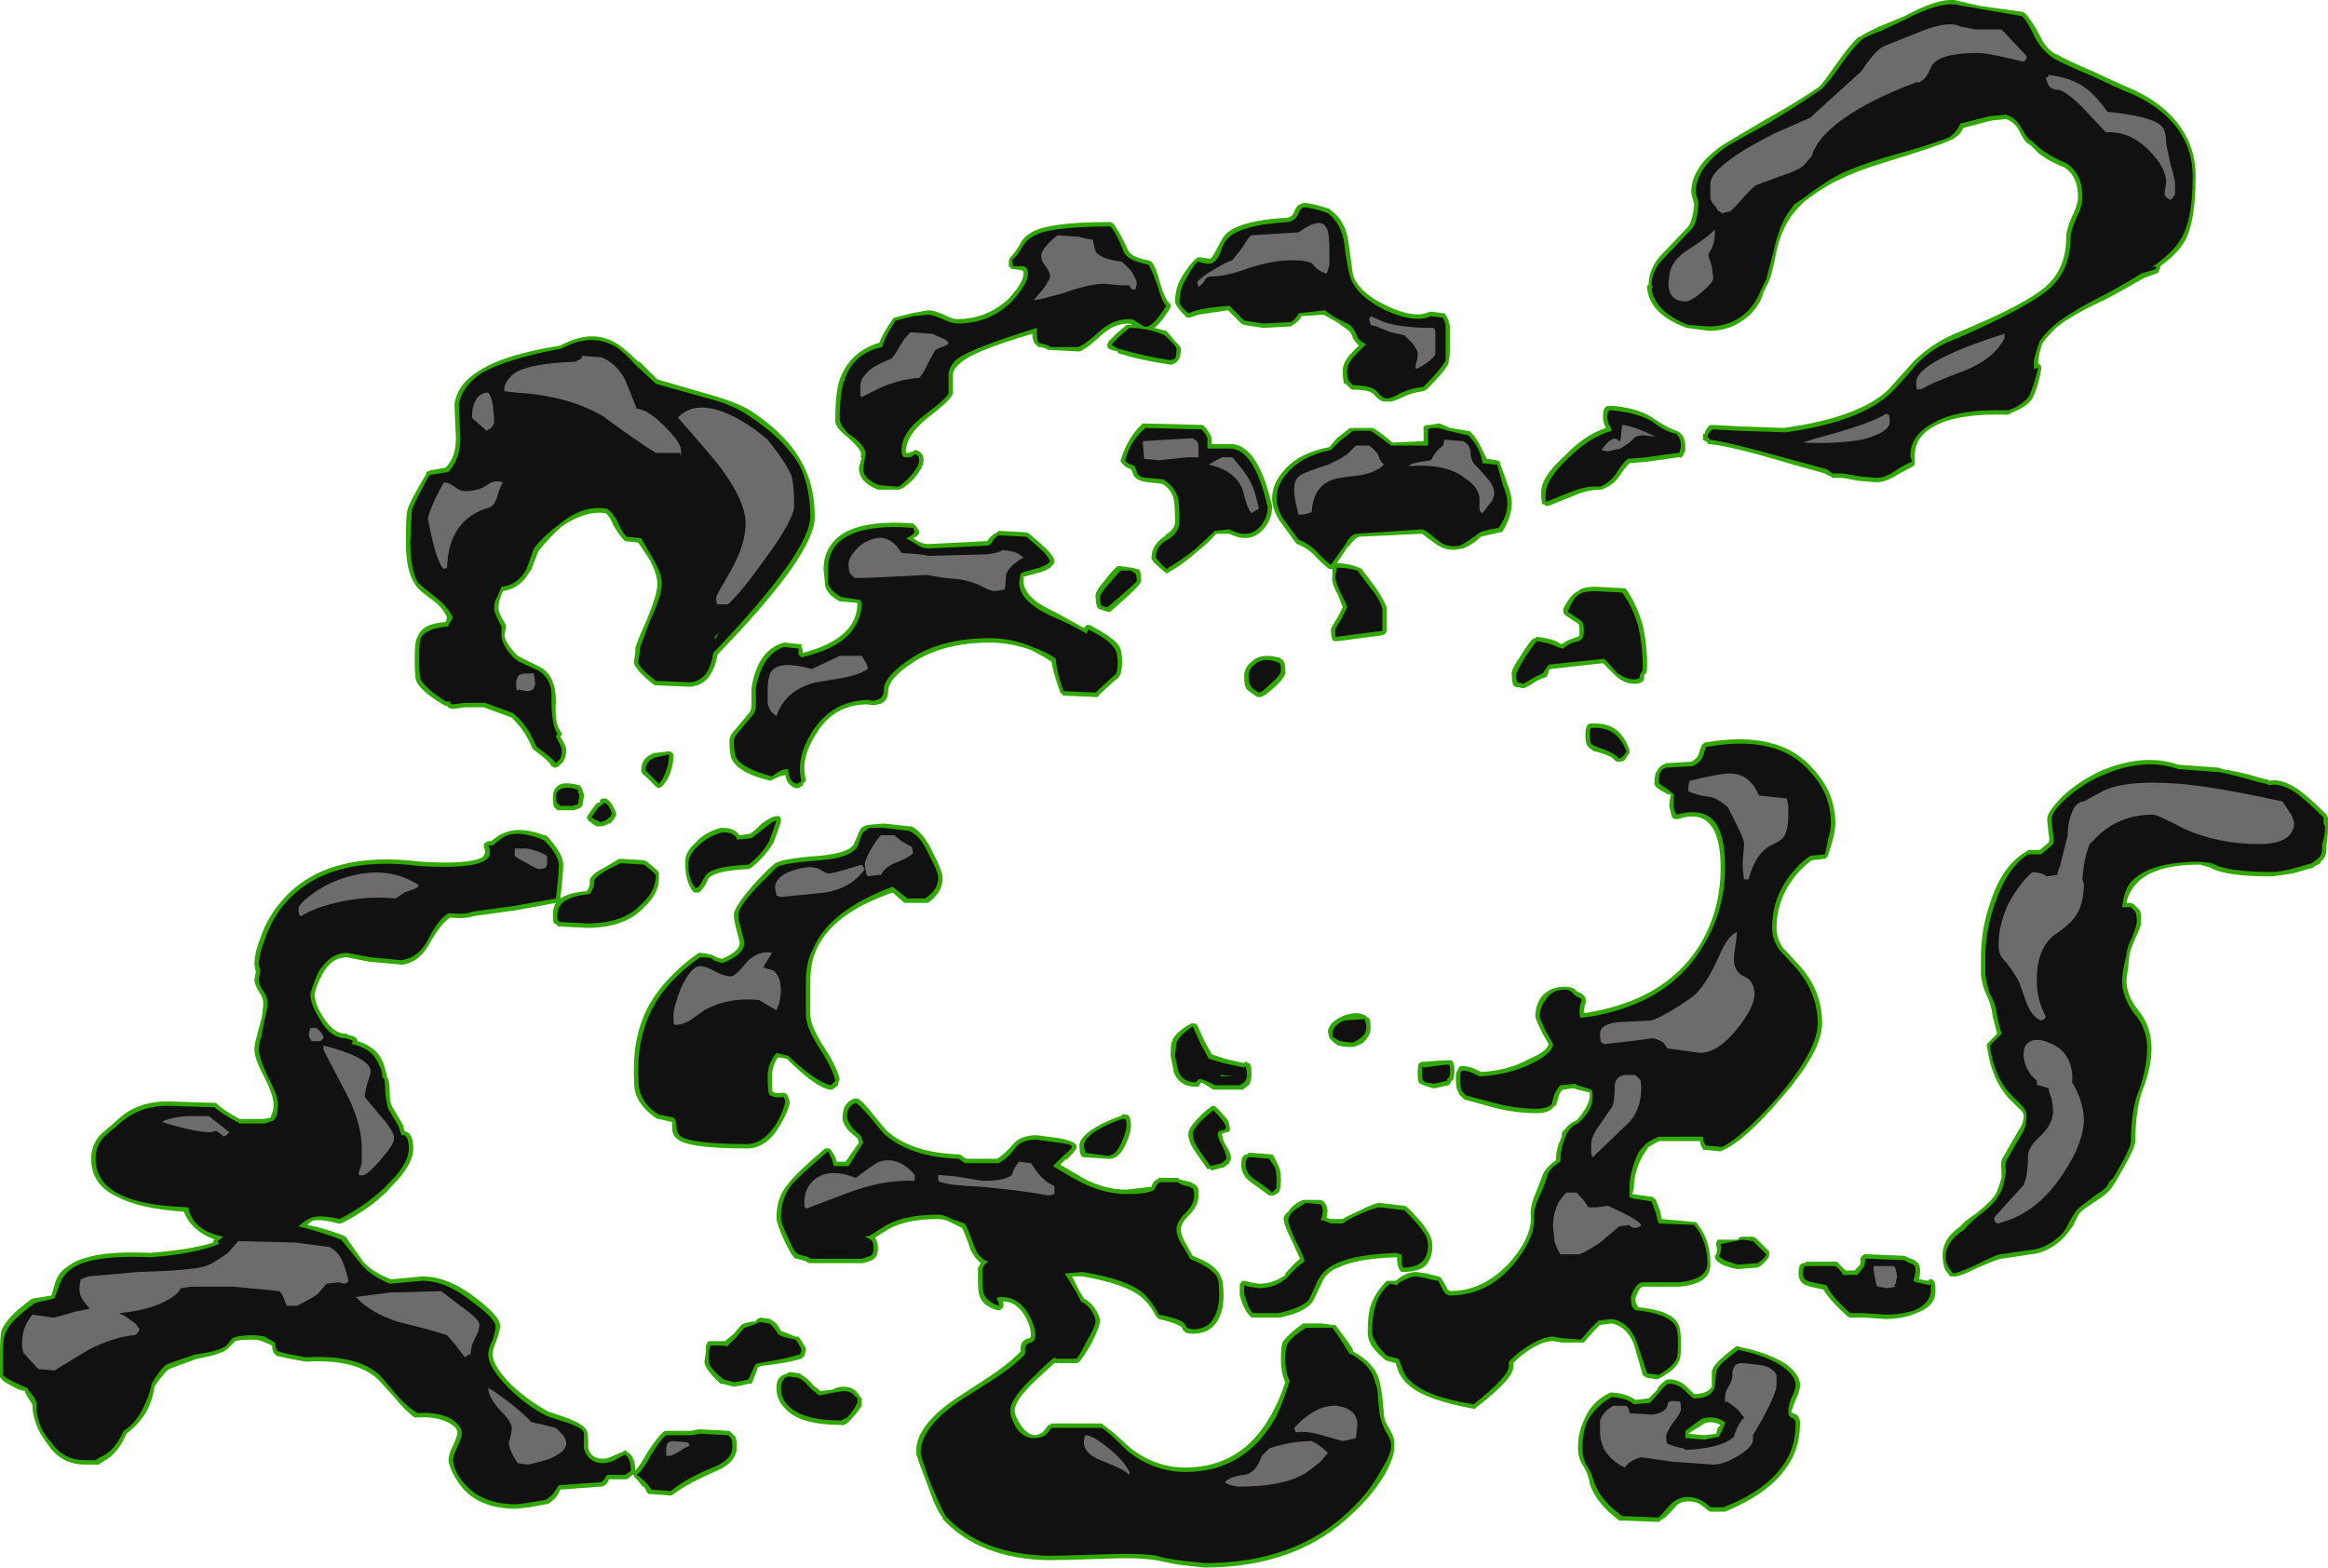 <?xml version="1.0" encoding="UTF-8" standalone="no"?>
<svg xmlns:ffdec="https://www.free-decompiler.com/flash" xmlns:xlink="http://www.w3.org/1999/xlink" ffdec:objectType="shape" height="53.3px" width="79.15px" xmlns="http://www.w3.org/2000/svg">
  <g transform="matrix(1.0, 0.0, 0.0, 1.0, 42.1, 34.1)">
    <path d="M26.75 -33.65 Q26.95 -33.45 27.25 -32.9 27.45 -32.45 27.8 -32.25 L27.85 -32.25 Q28.05 -32.1 29.0 -31.7 29.85 -31.3 30.2 -31.15 31.55 -30.6 32.15 -29.6 32.55 -28.95 32.55 -28.1 32.55 -26.5 32.15 -25.85 31.9 -25.45 31.35 -25.05 L31.35 -25.0 31.3 -24.9 31.3 -24.85 Q31.25 -24.8 31.2 -24.8 L30.8 -24.65 Q30.2 -24.3 29.45 -23.9 28.35 -23.4 27.8 -22.95 27.55 -22.7 27.35 -22.45 27.25 -22.2 27.2 -21.85 L27.2 -21.75 27.3 -21.65 27.3 -21.55 Q27.2 -20.95 27.0 -20.55 26.8 -20.25 26.25 -20.05 L26.2 -20.0 26.15 -20.0 Q24.45 -20.05 23.65 -19.6 23.0 -19.25 23.0 -18.6 23.0 -18.5 23.0 -18.4 L23.0 -18.3 22.95 -18.25 22.4 -17.95 Q22.0 -17.7 21.7 -17.7 L21.1 -17.75 20.55 -17.85 20.2 -17.85 20.15 -17.9 Q20.0 -17.95 19.95 -18.0 L18.7 -18.35 Q16.7 -18.95 16.0 -19.0 15.95 -19.0 15.95 -19.05 L15.9 -19.1 Q15.85 -19.1 15.8 -19.15 L15.8 -19.35 15.85 -19.35 Q15.9 -19.55 16.05 -19.65 L16.15 -19.65 17.1 -19.6 18.55 -19.55 Q21.1 -19.9 22.1 -20.85 L22.95 -21.8 Q23.55 -22.4 24.35 -22.75 26.8 -23.75 27.5 -24.4 28.15 -25.0 28.15 -26.05 28.15 -26.3 28.35 -26.75 28.55 -27.15 28.55 -27.4 28.55 -28.1 28.1 -28.4 27.35 -28.7 27.05 -29.05 L26.95 -29.15 26.8 -29.25 Q26.7 -29.35 26.55 -29.65 26.4 -29.95 26.1 -30.05 L25.6 -30.0 24.65 -29.75 Q24.55 -29.5 24.25 -29.35 23.85 -29.15 22.05 -28.6 21.05 -28.3 20.45 -28.0 19.9 -27.75 19.25 -27.25 L19.05 -27.05 18.75 -26.7 18.8 -26.75 Q18.45 -26.25 18.3 -25.55 18.15 -24.8 18.05 -24.55 L17.85 -24.15 Q17.8 -23.85 17.45 -23.45 16.85 -22.85 16.0 -22.85 L15.25 -22.95 Q14.0 -23.4 13.9 -24.3 13.9 -24.35 13.9 -24.4 L13.95 -24.4 Q13.95 -24.95 14.35 -25.4 L15.35 -26.45 15.3 -26.4 Q15.45 -26.6 15.5 -27.15 L15.4 -27.55 Q15.4 -28.5 16.6 -29.25 L17.95 -30.05 Q18.95 -30.6 19.75 -31.15 19.9 -31.3 20.35 -31.95 20.85 -32.65 21.1 -32.85 L21.15 -32.85 Q21.25 -32.95 21.8 -33.2 L22.65 -33.55 Q23.75 -34.15 24.35 -34.1 L25.2 -33.9 26.65 -33.7 26.75 -33.65 M15.2 -18.9 L15.2 -18.75 15.15 -18.7 15.15 -18.65 Q15.05 -18.5 15.0 -18.55 L14.95 -18.55 13.9 -18.4 13.3 -18.35 Q13.15 -18.2 12.95 -17.9 12.75 -17.6 12.35 -17.45 L12.3 -17.45 Q11.85 -17.45 11.3 -17.2 L10.55 -16.9 10.45 -16.9 10.4 -16.95 10.35 -16.95 Q10.3 -17.0 10.3 -17.3 10.25 -17.85 11.1 -18.6 11.75 -19.3 12.5 -19.55 12.4 -19.7 12.4 -19.95 12.4 -20.3 12.6 -20.3 L12.75 -20.3 Q13.7 -20.2 14.15 -19.85 14.6 -19.55 14.9 -19.45 L15.0 -19.4 15.1 -19.3 Q15.2 -19.15 15.2 -18.9 M7.2 -23.0 L7.2 -22.55 Q7.2 -21.9 7.15 -21.8 L7.15 -21.75 Q7.05 -21.5 6.4 -20.85 L6.3 -20.8 Q5.9 -20.75 5.6 -20.6 5.2 -20.4 5.05 -20.45 4.85 -20.4 4.6 -20.7 4.45 -20.85 3.9 -20.85 3.85 -20.85 3.8 -20.9 L3.65 -21.05 3.6 -21.05 Q3.55 -21.2 3.55 -21.5 3.55 -21.75 3.8 -22.05 L4.1 -22.35 Q3.95 -22.5 3.9 -22.6 3.85 -22.8 3.7 -22.9 L3.35 -23.15 2.9 -23.4 2.15 -23.35 Q2.05 -23.15 1.85 -23.05 L1.8 -23.0 0.85 -22.95 0.2 -23.05 0.1 -23.1 -0.35 -23.55 -1.35 -23.4 -1.65 -23.3 -1.75 -23.3 -1.8 -23.35 Q-2.15 -23.7 -2.15 -23.85 -2.15 -24.35 -1.85 -24.8 -1.45 -25.4 -1.3 -25.35 L-0.95 -25.3 Q-0.85 -25.4 -0.75 -25.6 -0.6 -25.9 -0.5 -26.05 -0.1 -26.6 1.7 -26.7 1.85 -26.75 1.9 -26.9 2.0 -27.2 2.3 -27.2 2.65 -27.15 3.1 -27.0 L3.15 -26.95 Q3.65 -26.6 3.75 -25.85 3.85 -25.1 3.9 -24.75 4.1 -24.15 5.05 -23.7 6.0 -23.25 6.5 -23.5 L6.6 -23.5 6.95 -23.45 7.0 -23.45 7.05 -23.4 Q7.15 -23.25 7.2 -23.0 M4.55 -19.55 Q4.65 -19.55 5.25 -19.05 L6.3 -19.1 6.3 -19.6 6.4 -19.65 6.5 -19.65 6.8 -19.7 6.85 -19.7 7.2 -19.55 7.8 -19.45 7.85 -19.45 Q8.05 -19.3 8.25 -18.9 L8.45 -18.5 8.8 -18.45 8.9 -18.4 8.9 -18.35 9.15 -17.65 Q9.3 -17.25 9.3 -17.0 9.3 -16.55 9.0 -16.05 L8.95 -16.0 8.9 -16.0 8.25 -15.85 Q8.0 -15.6 7.65 -15.45 L7.6 -15.45 Q7.1 -15.3 6.65 -15.65 L6.25 -15.95 4.1 -15.85 Q3.9 -15.75 3.75 -15.5 L3.75 -15.55 3.35 -14.95 Q3.75 -14.95 4.1 -14.8 L4.2 -14.75 4.65 -14.15 Q4.9 -13.8 5.05 -13.45 L5.05 -12.65 5.0 -12.55 4.9 -12.5 3.4 -12.3 3.25 -12.3 Q3.15 -12.35 3.15 -12.7 3.15 -12.75 3.4 -13.15 L3.55 -13.45 3.4 -13.85 Q3.15 -14.3 3.2 -14.5 L3.2 -14.75 3.1 -14.75 Q3.0 -14.8 2.65 -15.15 2.4 -15.45 2.0 -15.6 L1.95 -15.65 1.4 -16.4 Q1.15 -16.8 1.15 -17.15 1.15 -17.65 1.55 -18.1 2.05 -18.7 3.1 -18.9 L3.35 -19.2 Q3.6 -19.4 3.8 -19.55 L4.55 -19.55 M0.85 -16.1 Q0.4 -15.6 -0.3 -15.95 L-0.75 -15.95 Q-1.0 -15.65 -1.45 -15.3 -1.9 -14.9 -2.35 -14.65 L-2.45 -14.6 -2.5 -14.65 Q-3.0 -15.05 -2.95 -15.15 -2.95 -15.6 -2.45 -15.9 L-2.5 -15.9 Q-2.15 -16.1 -2.15 -16.35 -2.15 -16.95 -2.2 -17.15 -2.3 -17.5 -2.6 -17.65 L-3.05 -17.7 Q-3.55 -17.75 -3.6 -18.05 L-3.65 -18.15 Q-3.85 -18.2 -3.95 -18.35 L-4.0 -18.4 -4.0 -18.45 Q-3.75 -19.25 -3.25 -19.7 L-3.15 -19.7 -1.2 -19.65 -1.15 -19.6 Q-1.0 -19.45 -0.9 -19.2 L-0.9 -19.0 -0.3 -19.0 Q0.65 -19.05 1.15 -16.9 L1.15 -16.85 Q1.15 -16.45 0.85 -16.1 M11.1 -13.2 Q11.05 -13.25 11.05 -13.3 L11.05 -13.4 Q11.3 -13.9 11.55 -14.0 11.7 -14.15 12.15 -14.15 L13.1 -14.1 13.15 -14.1 13.2 -14.05 Q13.55 -13.55 13.75 -12.85 13.9 -12.2 13.9 -11.5 13.9 -11.2 13.85 -11.2 L13.8 -11.15 13.8 -11.05 Q13.8 -10.85 13.45 -10.85 13.15 -10.85 12.85 -11.1 L12.4 -11.55 10.6 -11.35 10.55 -11.3 10.55 -11.25 10.5 -11.1 10.4 -11.05 Q10.2 -11.0 10.0 -10.85 9.75 -10.7 9.7 -10.7 L9.4 -10.75 Q9.3 -10.8 9.3 -11.15 9.25 -11.3 9.6 -11.8 9.9 -12.3 10.05 -12.4 L10.1 -12.4 10.15 -12.45 Q10.55 -12.4 10.8 -12.3 10.95 -12.2 11.0 -12.2 11.2 -12.35 11.55 -12.45 L11.6 -12.5 11.6 -12.7 Q11.6 -12.85 11.55 -12.9 11.3 -13.05 11.1 -13.2 M1.2 -10.7 Q0.85 -10.4 0.75 -10.4 L0.65 -10.4 Q0.35 -10.6 0.3 -10.65 0.2 -10.75 0.2 -11.1 0.2 -11.4 0.45 -11.6 0.75 -11.9 1.35 -11.75 L1.4 -11.75 1.45 -11.7 Q1.6 -11.65 1.6 -11.3 1.65 -11.1 1.2 -10.7 M11.1 -0.55 Q11.4 -0.55 11.5 -0.4 L11.7 -0.3 11.75 -0.25 Q11.85 -0.15 11.8 0.05 11.75 0.15 11.75 0.3 L11.75 0.35 Q14.45 -0.05 15.65 -1.9 16.4 -3.1 16.4 -4.6 16.4 -5.65 16.05 -6.05 15.7 -6.5 14.95 -6.25 L14.85 -6.25 14.75 -6.3 Q14.7 -6.5 14.65 -6.7 L14.7 -7.1 Q14.65 -7.05 14.5 -7.15 14.1 -7.35 14.15 -7.5 14.15 -7.8 14.25 -7.9 14.3 -8.05 14.55 -8.15 L15.4 -8.2 Q15.6 -8.3 15.65 -8.45 15.75 -8.8 15.8 -8.8 L15.85 -8.85 Q18.4 -9.3 19.55 -7.95 20.3 -7.15 20.3 -6.1 20.3 -5.85 20.2 -5.5 L20.05 -5.0 20.0 -4.95 Q20.0 -4.9 19.95 -4.9 L19.5 -4.85 Q18.95 -4.45 18.6 -3.8 18.3 -3.2 18.3 -2.55 18.3 -2.2 18.5 -1.9 L19.05 -1.3 Q19.85 -0.45 19.85 0.7 19.85 1.65 18.45 3.25 17.2 4.7 16.5 5.0 L16.4 5.05 15.9 5.0 15.8 5.0 15.8 4.95 Q15.7 4.85 15.7 4.7 L14.3 4.7 13.95 4.9 13.75 5.2 Q13.45 5.75 13.45 6.3 L13.4 6.5 14.1 6.6 14.2 6.7 14.35 7.1 14.4 7.35 15.5 7.45 15.55 7.45 15.6 7.5 Q16.05 8.05 16.05 8.85 16.1 9.55 15.0 9.65 L13.75 9.65 Q13.7 9.65 13.6 9.8 L13.5 10.05 Q13.5 10.2 13.55 10.25 L13.6 10.35 Q14.7 10.45 14.95 10.9 15.05 11.05 15.05 11.6 15.05 12.05 15.0 12.15 14.9 12.45 14.35 12.75 L14.25 12.8 13.9 12.75 13.8 12.7 13.75 12.65 13.45 11.6 Q13.2 11.0 12.7 10.9 L12.3 10.95 Q12.2 11.05 12.05 11.2 L11.75 11.55 11.0 11.55 10.7 11.5 Q10.2 11.5 9.5 12.1 L9.35 12.25 9.35 12.35 Q9.4 12.75 8.1 13.75 L8.05 13.8 8.0 13.8 Q6.35 13.5 5.8 13.0 5.6 12.85 5.45 12.55 L5.35 12.25 5.0 12.15 4.95 12.1 Q4.6 11.8 4.5 11.6 4.4 11.4 4.4 11.2 4.4 10.6 4.5 10.3 4.65 9.85 5.05 9.45 L5.35 9.45 5.55 9.3 Q5.8 9.15 6.05 9.15 L6.4 9.2 6.8 9.3 6.9 9.35 7.1 9.7 Q7.1 9.75 7.2 9.8 8.35 9.8 9.25 8.8 9.95 8.0 9.95 7.3 9.9 6.95 10.1 6.5 L10.35 5.85 Q10.45 5.6 10.8 5.35 10.8 4.95 11.0 4.55 L11.0 4.45 Q11.0 4.4 11.05 4.35 L11.1 4.3 Q11.3 4.05 11.5 4.0 11.9 3.55 11.95 3.2 L11.95 3.05 11.75 3.0 Q11.5 2.95 11.4 2.9 L11.05 2.95 Q10.95 3.0 10.9 3.15 L10.8 3.5 10.75 3.5 Q10.6 3.75 10.15 3.75 9.4 3.75 8.65 3.55 L7.75 3.3 Q7.7 3.3 7.65 3.25 L7.5 3.1 7.5 3.05 Q7.4 2.95 7.4 2.65 L7.4 2.4 7.5 2.2 7.55 2.15 7.6 2.15 Q7.85 2.15 8.05 2.25 L8.25 2.35 Q9.2 2.3 9.9 1.9 10.5 1.65 10.55 1.4 L10.35 1.05 Q10.1 0.55 10.1 0.45 10.1 0.1 10.3 -0.2 10.6 -0.55 11.1 -0.55 M11.95 -9.5 L12.15 -9.5 Q13.0 -9.5 13.3 -8.6 L13.3 -8.5 13.2 -8.35 Q13.15 -8.2 12.95 -8.2 L12.9 -8.2 Q12.85 -8.2 12.8 -8.25 12.7 -8.4 12.15 -8.55 L12.1 -8.55 Q11.95 -8.65 11.9 -8.7 11.8 -8.8 11.8 -9.1 11.8 -9.45 11.95 -9.5 M29.35 -7.9 Q30.8 -8.5 31.95 -8.1 L33.3 -8.0 33.35 -8.0 33.45 -7.95 Q34.1 -7.85 34.75 -7.65 L34.95 -7.6 35.0 -7.6 35.05 -7.55 Q35.45 -7.65 36.05 -7.25 36.4 -7.0 37.0 -6.4 L37.05 -6.3 37.05 -6.0 Q37.05 -5.65 37.0 -5.4 L37.0 -5.25 Q37.0 -4.95 36.8 -4.8 L36.8 -4.75 36.6 -4.65 36.55 -4.6 35.85 -4.4 35.15 -4.3 Q33.55 -4.3 33.05 -4.6 L32.7 -4.7 Q31.0 -4.7 30.45 -3.95 30.25 -3.7 30.2 -3.4 L30.35 -3.4 30.45 -3.35 30.65 -3.15 Q30.7 -3.05 30.7 -2.75 30.7 -2.6 30.5 -2.2 30.35 -1.85 30.3 -1.65 L30.25 -1.15 Q30.2 -0.9 30.2 -0.75 30.2 -0.25 30.6 0.25 31.05 0.8 31.05 1.55 31.05 2.2 30.75 2.95 30.5 3.65 30.5 4.7 30.5 4.95 29.85 6.05 L29.75 6.2 Q29.65 6.4 29.3 6.65 28.75 7.0 28.65 7.1 28.55 7.2 28.4 7.55 28.2 7.85 28.0 8.05 27.5 8.5 26.95 8.55 L25.95 8.7 Q25.85 8.7 25.15 9.0 24.45 9.35 24.3 9.3 L24.2 9.3 24.05 9.1 Q23.95 8.9 23.95 8.65 23.9 8.05 24.55 7.6 24.65 7.45 25.1 7.15 25.6 6.75 25.75 6.5 25.85 6.3 25.95 5.95 L25.95 5.75 Q25.9 5.4 26.0 5.25 L26.55 4.3 Q26.7 4.1 26.7 3.85 26.7 3.7 26.55 3.6 L26.2 3.25 Q25.6 2.6 25.45 1.45 L25.45 1.4 25.8 1.05 25.65 0.45 Q25.6 0.05 25.45 -0.25 25.3 -0.55 25.25 -0.95 L25.25 -1.55 Q25.25 -2.55 25.6 -3.5 26.0 -4.7 26.8 -5.15 L26.85 -5.2 27.25 -5.2 27.55 -5.45 Q27.6 -5.55 27.55 -5.75 L27.5 -6.25 Q27.5 -6.5 28.05 -7.05 28.6 -7.55 29.35 -7.9 M23.45 9.45 L23.5 9.4 Q23.65 9.35 23.7 9.6 L23.7 9.75 Q23.75 10.3 23.05 10.55 22.6 10.75 22.0 10.75 L21.25 10.7 20.8 10.7 20.7 10.65 Q20.05 10.05 19.9 9.75 L19.45 9.65 19.3 9.6 Q19.05 9.5 19.05 9.2 19.05 8.85 19.2 8.85 L19.25 8.85 Q19.3 8.8 19.35 8.8 L20.3 8.8 Q20.4 8.8 20.4 8.85 L20.65 9.1 20.95 9.1 21.15 8.9 21.15 8.7 Q21.25 8.5 21.4 8.55 L21.45 8.55 22.65 8.6 22.75 8.65 23.0 8.75 23.05 8.8 Q23.25 8.9 23.15 9.4 L23.45 9.45 M17.15 7.95 L17.5 7.95 17.6 8.0 18.05 8.45 18.05 8.6 Q18.0 8.75 17.75 8.95 L17.65 9.0 17.0 9.05 16.95 9.05 Q16.2 8.9 16.2 8.6 L16.25 8.55 Q16.3 8.4 16.25 8.25 L16.25 8.15 16.3 8.05 17.0 8.05 17.0 8.0 17.1 7.95 17.15 7.95 M12.75 13.25 Q13.25 13.3 13.5 13.5 L13.95 13.45 14.25 13.15 14.25 13.1 Q14.5 12.8 14.65 12.8 15.0 12.8 15.3 13.1 L15.5 13.3 Q15.95 13.3 16.1 13.05 16.1 12.95 16.1 12.55 16.1 12.3 16.9 11.7 16.95 11.65 17.05 11.7 18.05 11.9 18.65 12.3 19.1 12.65 19.1 13.0 19.1 13.2 18.95 13.5 18.85 13.75 18.8 13.9 L18.85 13.95 Q19.1 14.0 19.1 14.3 19.1 15.2 18.6 15.85 18.0 16.7 16.55 17.3 L16.05 17.3 15.95 17.25 15.9 17.2 Q15.85 17.15 15.7 17.05 15.55 16.95 15.3 16.95 15.0 16.95 14.85 17.15 14.5 17.55 14.35 17.6 L14.3 17.65 13.05 17.6 12.95 17.6 Q12.15 17.0 11.95 16.35 11.9 16.0 11.7 15.7 11.55 15.45 11.55 15.15 11.55 14.6 11.75 14.2 12.0 13.55 12.65 13.25 L12.75 13.25 M7.2 1.95 Q7.35 1.95 7.35 2.3 7.35 2.65 7.25 2.65 L7.2 2.75 7.15 2.8 6.7 2.9 6.6 2.9 6.3 2.8 6.2 2.75 Q6.1 2.75 6.1 2.4 6.1 2.1 6.15 2.05 L6.25 2.0 6.35 2.0 7.05 1.95 7.2 1.95 M4.5 0.85 Q4.5 1.1 4.25 1.35 4.0 1.5 3.85 1.5 3.6 1.5 3.4 1.45 3.3 1.4 3.15 1.25 L3.1 1.2 3.05 1.0 3.05 0.95 Q3.1 0.65 3.55 0.45 4.05 0.25 4.35 0.45 L4.4 0.5 Q4.5 0.5 4.5 0.85 M0.05 2.95 L-0.85 2.95 -1.25 2.7 -1.3 2.75 -1.35 2.85 -1.45 2.85 Q-2.0 2.85 -2.2 2.35 L-2.2 2.3 -2.3 1.8 Q-2.3 1.4 -2.25 1.3 -2.15 1.0 -1.6 0.7 L-1.5 0.7 Q-1.45 0.7 -1.4 0.75 L-1.15 1.3 -0.9 1.75 -0.45 1.9 0.2 2.05 Q0.2 2.0 0.25 2.0 L0.35 2.05 Q0.45 2.05 0.45 2.4 0.45 2.7 0.35 2.8 L0.15 2.95 0.05 2.95 M1.1 5.15 L1.15 5.15 1.2 5.2 1.35 5.5 Q1.45 5.7 1.45 6.0 1.45 6.3 1.4 6.4 1.4 6.45 1.2 6.55 L1.05 6.55 0.5 6.15 Q0.1 5.9 0.1 5.5 0.1 5.15 0.3 5.15 L0.35 5.1 0.45 5.1 1.1 5.15 M2.9 6.75 Q3.1 6.95 3.0 7.3 L3.15 7.35 3.55 7.35 Q3.7 7.25 4.15 7.05 4.65 6.8 4.8 6.8 L5.65 6.9 5.75 6.95 Q6.25 7.45 6.4 7.7 6.6 8.0 6.6 8.25 6.6 8.7 6.35 8.95 6.1 9.15 5.6 9.15 L5.55 9.15 5.5 9.1 Q5.4 8.95 5.4 8.7 L5.4 8.65 5.35 8.65 Q4.0 8.7 3.4 9.0 3.0 9.15 2.85 9.5 2.55 10.15 2.5 10.2 2.2 10.55 1.4 10.7 L0.5 10.7 Q0.45 10.7 0.4 10.65 0.25 10.5 0.15 10.25 L0.05 9.95 0.05 9.6 Q0.05 9.55 0.1 9.5 0.1 9.45 0.2 9.45 L0.4 9.5 0.7 9.55 Q1.2 9.55 1.6 9.25 L1.6 9.2 Q1.9 8.85 2.1 8.7 L1.85 8.15 Q1.55 7.55 1.55 7.4 1.5 7.25 1.7 7.1 1.85 6.85 2.2 6.7 L2.8 6.7 2.9 6.75 M1.5 11.55 Q1.65 11.3 2.2 10.9 L2.85 10.9 3.2 10.95 3.3 10.95 Q3.5 11.2 3.85 11.7 L3.9 11.8 3.9 11.85 Q4.65 12.25 4.8 12.85 4.85 13.05 4.9 13.4 L4.95 13.95 Q4.95 14.2 5.15 14.5 5.35 14.85 5.3 15.05 5.35 15.35 5.0 16.0 4.6 16.7 3.9 17.35 2.0 19.2 -1.15 19.2 L-2.05 19.1 -2.8 18.95 Q-3.4 18.85 -4.55 18.9 -6.0 18.95 -6.45 18.95 -8.8 18.9 -10.05 17.55 L-10.05 17.5 Q-10.25 17.3 -10.6 16.3 -10.95 15.4 -10.95 15.3 -11.0 14.4 -9.6 13.45 L-8.45 12.7 Q-7.85 12.3 -7.5 11.95 L-7.4 11.85 -7.4 11.75 Q-7.4 11.45 -7.1 11.4 -7.05 11.4 -7.05 11.3 -7.05 11.0 -7.25 10.65 -7.55 10.15 -8.0 10.15 -7.95 10.35 -8.05 10.4 L-8.1 10.45 -8.2 10.45 Q-8.7 10.3 -8.8 9.95 -8.85 9.8 -8.85 9.45 -8.85 9.05 -8.85 9.0 L-8.75 8.85 Q-8.95 8.7 -9.1 8.4 -9.3 7.8 -9.4 7.65 L-9.8 7.45 Q-10.0 7.35 -10.2 7.35 -11.3 7.35 -11.9 7.7 L-12.3 7.95 -12.35 8.0 Q-12.25 8.1 -12.25 8.35 -12.25 8.65 -12.45 8.75 L-12.75 8.85 -14.6 8.85 -14.7 8.8 -14.65 8.8 Q-14.8 8.75 -15.0 8.7 L-15.05 8.7 Q-15.2 8.6 -15.45 8.05 -15.7 7.5 -15.7 7.3 -15.7 6.6 -15.3 6.15 -15.05 5.8 -14.05 4.95 L-13.9 4.95 -13.85 5.0 Q-13.7 5.2 -13.65 5.4 L-13.35 5.4 -12.9 4.75 -12.95 4.6 Q-13.5 4.2 -13.45 3.85 -13.45 3.4 -13.05 3.25 L-12.95 3.25 Q-12.75 3.35 -12.45 3.75 L-11.95 4.35 Q-11.1 5.1 -9.5 5.15 -9.45 5.15 -9.4 5.2 L-9.25 5.3 -8.2 5.3 Q-7.95 5.15 -7.65 4.8 -7.4 4.5 -6.85 4.5 L-6.1 4.6 Q-5.55 4.7 -5.5 4.85 L-5.5 4.95 Q-5.6 5.1 -5.85 5.35 L-5.85 5.3 -6.05 5.5 -5.2 6.0 Q-4.5 6.35 -3.8 6.35 L-2.95 6.25 Q-2.9 6.05 -2.75 6.0 L-2.7 5.95 -2.05 5.95 -2.0 6.0 -1.6 6.1 Q-1.55 6.1 -1.55 6.15 L-1.5 6.15 Q-1.45 6.2 -1.4 6.25 -1.35 6.25 -1.35 6.55 -1.35 6.9 -1.7 7.25 -1.95 7.5 -1.95 7.7 -1.95 7.9 -1.8 8.15 L-1.55 8.6 Q-0.75 8.9 -0.6 9.3 -0.5 9.45 -0.5 9.95 -0.5 10.4 -0.65 10.7 -0.9 11.25 -1.55 11.25 -1.8 11.25 -1.85 11.15 L-1.9 11.1 -1.9 11.05 Q-2.05 10.9 -2.7 10.75 L-2.8 10.65 Q-3.0 10.25 -3.3 10.0 -3.85 9.55 -5.3 9.3 L-5.65 9.3 -5.4 9.8 Q-5.3 9.95 -5.25 10.05 -5.05 10.15 -4.9 10.35 -4.7 10.65 -4.7 10.8 -4.7 11.0 -5.0 11.6 -5.3 12.1 -5.4 12.2 -5.45 12.25 -5.5 12.25 L-6.25 12.25 -6.85 12.8 Q-7.6 13.5 -7.6 13.85 -7.6 14.05 -7.4 14.35 -7.2 14.65 -6.95 14.7 -6.8 14.7 -6.65 14.6 L-6.45 14.35 -6.4 14.35 -6.35 14.3 -4.65 14.3 Q-4.6 14.3 -4.6 14.35 -4.4 14.45 -3.65 15.15 -2.8 15.8 -1.8 15.8 0.15 15.8 1.15 13.95 1.4 13.5 1.6 12.9 1.45 12.6 1.45 12.1 1.45 11.7 1.5 11.55 M1.65 12.95 L1.65 12.95 M16.3 14.45 L16.4 14.35 Q16.1 14.2 15.85 14.3 L15.3 14.65 15.85 14.7 16.25 14.65 16.3 14.45 M-26.65 -20.35 Q-26.55 -21.05 -25.8 -21.5 -24.95 -22.05 -23.05 -22.35 -21.95 -22.95 -21.1 -22.4 -20.8 -22.2 -20.4 -21.8 L-20.35 -21.8 -19.75 -21.2 -18.2 -20.75 Q-17.1 -20.45 -16.6 -20.15 -15.3 -19.3 -14.8 -18.3 -14.4 -17.55 -14.4 -16.55 -14.35 -15.3 -17.7 -11.85 -17.9 -10.75 -18.7 -10.75 L-19.8 -10.8 -19.85 -10.8 Q-20.55 -11.35 -20.55 -11.6 L-20.5 -11.9 -20.5 -12.05 Q-20.5 -12.15 -20.1 -13.05 -19.75 -13.9 -19.75 -14.25 -19.75 -14.55 -20.0 -15.05 L-20.4 -15.65 -20.85 -15.7 -20.9 -15.75 Q-21.05 -15.9 -21.25 -16.25 -21.35 -16.5 -21.5 -16.65 -22.2 -16.75 -23.0 -16.2 -23.45 -15.8 -23.8 -15.35 L-24.05 -14.7 -24.1 -14.65 Q-24.4 -14.1 -25.0 -14.0 L-25.1 -13.75 Q-25.15 -13.6 -25.15 -13.4 -25.15 -13.25 -24.9 -12.85 L-24.9 -12.75 -24.95 -12.5 Q-24.9 -12.2 -24.5 -11.8 L-23.7 -11.4 Q-23.2 -11.1 -23.2 -10.25 -23.25 -9.5 -23.05 -9.25 L-23.0 -9.15 -23.0 -9.1 -23.05 -9.05 Q-22.85 -8.75 -22.85 -8.6 -22.85 -8.35 -22.95 -8.2 L-23.1 -8.05 -23.2 -8.0 -23.25 -8.0 -23.35 -8.05 Q-23.45 -8.25 -23.95 -8.6 L-24.0 -8.65 Q-24.1 -8.9 -24.25 -9.15 -24.45 -9.45 -24.7 -9.7 L-25.65 -10.05 -26.3 -10.05 -26.65 -10.0 -26.7 -10.0 Q-26.85 -10.0 -26.9 -10.1 L-26.95 -10.1 -27.05 -10.15 Q-27.8 -10.6 -27.95 -10.95 -28.0 -11.1 -28.0 -11.7 -28.0 -12.35 -27.9 -12.45 -27.75 -12.9 -26.95 -12.95 L-26.9 -13.1 Q-27.05 -13.45 -27.4 -13.7 -27.9 -14.05 -28.0 -14.25 -28.3 -14.7 -28.3 -15.65 -28.3 -16.6 -28.25 -16.75 -28.2 -17.0 -27.6 -18.0 L-27.6 -18.05 -27.5 -18.1 -26.95 -18.2 Q-26.6 -18.55 -26.6 -19.2 L-26.65 -20.35 M-32.45 -3.55 Q-30.95 -5.2 -27.8 -4.8 -26.15 -4.7 -25.7 -4.95 -25.55 -5.1 -25.65 -5.3 L-25.65 -5.4 -25.6 -5.45 -25.5 -5.5 -25.4 -5.5 Q-25.1 -5.75 -24.9 -5.8 -24.4 -6.0 -23.6 -5.7 L-23.55 -5.7 Q-23.45 -5.65 -23.2 -5.3 -22.95 -4.95 -22.95 -4.7 -22.95 -4.4 -23.05 -3.55 -22.75 -3.75 -22.15 -3.8 -22.05 -3.95 -22.05 -4.05 L-22.05 -4.15 Q-22.05 -4.35 -21.55 -4.6 L-21.05 -4.9 -21.0 -4.9 -20.2 -4.85 -20.1 -4.8 -19.8 -4.55 Q-19.65 -4.4 -19.7 -4.35 -19.65 -3.75 -20.2 -3.25 -20.85 -2.55 -22.15 -2.55 L-23.1 -2.6 -23.15 -2.6 -23.15 -2.65 -23.25 -2.7 Q-23.3 -2.7 -23.3 -3.0 -23.3 -3.25 -23.2 -3.4 L-24.55 -3.15 -26.0 -2.95 Q-26.25 -2.85 -26.8 -2.9 -27.1 -2.7 -27.45 -2.1 -27.8 -1.4 -28.4 -1.3 L-28.45 -1.3 -29.55 -1.4 -30.3 -1.55 Q-30.85 -1.55 -31.15 -0.95 -31.35 -0.6 -31.4 -0.3 -31.4 0.05 -31.1 0.5 -30.75 1.05 -30.35 1.05 L-30.3 1.05 -30.25 1.1 -30.2 1.1 Q-30.0 1.15 -29.95 1.25 L-29.95 1.3 Q-29.25 1.5 -29.05 2.1 L-28.95 2.45 -28.95 2.5 Q-28.85 2.65 -28.85 3.05 -28.85 3.4 -28.75 3.55 L-28.4 4.15 -28.35 4.35 -28.25 4.4 Q-28.05 4.5 -28.05 4.95 -28.05 5.5 -28.75 6.2 -29.4 6.95 -30.5 7.5 L-30.6 7.5 Q-31.15 7.35 -31.45 7.4 -31.55 7.45 -31.65 7.55 -31.1 7.65 -30.45 7.9 L-30.35 7.95 -29.75 8.8 Q-29.45 9.15 -28.8 9.4 L-27.75 9.3 Q-26.85 9.3 -25.9 10.05 -25.05 10.7 -25.1 11.0 -25.1 11.2 -25.25 11.55 -25.35 11.8 -25.35 11.95 -25.35 12.35 -24.7 13.0 -24.1 13.55 -23.45 13.9 L-23.0 14.05 Q-22.25 14.3 -22.15 14.55 -22.1 14.65 -22.1 15.15 -22.0 15.5 -21.6 15.5 -21.45 15.5 -21.25 15.4 L-20.9 15.25 -20.85 15.2 -20.8 15.25 Q-20.5 15.4 -20.5 15.9 -20.35 15.75 -20.1 15.3 -19.75 14.75 -19.5 14.55 L-18.6 14.55 -18.35 14.5 -18.3 14.5 -17.35 14.55 Q-17.3 14.55 -17.25 14.6 L-17.1 14.75 Q-17.05 14.85 -17.05 15.1 -17.05 15.6 -17.7 15.9 -18.65 16.3 -19.2 16.7 -19.25 16.75 -19.3 16.75 L-19.95 16.7 -20.05 16.7 -20.1 16.65 -20.2 16.45 -20.25 16.45 Q-20.4 16.25 -20.5 16.15 L-20.55 16.1 -20.55 16.05 -20.6 16.05 Q-20.7 16.15 -20.8 16.2 L-21.4 16.2 Q-21.45 16.4 -21.65 16.45 L-21.7 16.45 -23.05 16.55 -23.15 16.75 Q-23.3 16.95 -23.5 17.05 L-23.55 17.05 -24.1 17.15 -24.55 17.2 Q-25.85 17.2 -26.45 16.4 -26.75 16.0 -26.85 15.6 L-26.85 15.55 Q-26.85 15.35 -26.7 15.05 -26.55 14.75 -26.55 14.6 -26.55 14.45 -26.8 14.3 -27.25 14.05 -27.9 14.1 L-28.0 14.1 Q-28.35 13.85 -28.7 13.4 L-29.25 12.8 Q-30.0 12.1 -31.7 12.2 L-32.25 12.1 -32.7 12.0 -32.75 11.95 Q-32.85 11.85 -32.85 11.65 L-33.2 11.5 Q-33.35 11.45 -33.5 11.45 -33.95 11.45 -34.1 11.5 L-34.35 11.75 Q-34.55 11.95 -35.4 12.1 L-36.35 12.45 Q-36.55 12.6 -36.85 13.05 -36.9 13.5 -37.15 13.95 -37.45 14.4 -37.8 14.65 -38.1 15.35 -38.6 15.6 L-38.75 15.7 -39.2 15.7 Q-40.0 15.7 -40.45 15.05 -40.6 14.85 -40.75 14.6 -41.0 14.1 -41.0 13.65 L-41.1 13.5 -41.25 13.25 -41.25 13.2 -41.45 13.15 Q-42.1 12.85 -42.1 12.7 L-42.1 12.0 Q-42.1 11.3 -42.05 11.15 -41.9 10.7 -41.0 10.05 L-40.95 10.05 -40.35 9.95 -40.25 9.6 Q-40.15 9.2 -39.85 9.0 -39.15 8.4 -37.0 8.5 -35.65 8.4 -34.85 8.15 L-34.85 8.1 -34.8 8.05 Q-35.6 7.75 -35.85 7.1 -37.35 7.0 -38.1 6.6 -39.0 6.2 -39.0 5.3 -39.0 4.75 -38.6 4.4 L-38.3 4.15 Q-38.15 4.0 -37.9 3.8 -37.3 3.35 -36.4 3.35 L-34.8 3.4 Q-34.75 3.4 -34.7 3.45 -34.5 3.65 -33.95 3.95 L-33.15 3.95 -32.9 3.9 -32.85 3.75 Q-32.8 3.65 -32.8 3.45 -32.8 3.15 -33.1 2.55 -33.45 1.9 -33.45 1.6 -33.45 1.35 -33.35 1.1 L-33.35 1.05 -33.2 0.5 Q-33.15 0.2 -33.15 0.0 -33.15 -0.15 -33.25 -0.3 -33.45 -0.6 -33.45 -0.8 L-33.4 -1.05 -33.45 -1.3 Q-33.45 -1.7 -33.25 -2.2 -33.0 -2.95 -32.45 -3.55 M-23.3 -7.0 Q-23.3 -7.35 -23.0 -7.45 -22.75 -7.5 -22.4 -7.4 L-22.35 -7.35 -22.3 -7.25 -22.25 -7.1 -22.25 -7.0 -22.3 -6.7 -22.35 -6.65 Q-22.4 -6.6 -22.45 -6.6 L-22.6 -6.55 -23.15 -6.55 -23.25 -6.65 Q-23.3 -6.7 -23.3 -7.0 M-3.75 -25.6 Q-3.65 -25.35 -3.05 -25.25 L-2.95 -25.2 Q-2.8 -25.05 -2.65 -24.45 -2.5 -23.95 -2.35 -23.8 L-2.3 -23.75 Q-2.3 -23.7 -2.3 -23.65 -2.6 -23.15 -2.85 -22.95 L-2.45 -22.85 -2.4 -22.8 -2.15 -22.5 Q-1.95 -22.3 -1.95 -22.25 -1.95 -21.95 -2.05 -21.85 -2.05 -21.8 -2.25 -21.7 L-2.3 -21.7 Q-3.3 -21.85 -3.95 -22.05 L-4.1 -22.1 -4.1 -22.15 Q-4.4 -22.2 -4.45 -22.3 L-4.45 -22.4 -4.4 -22.5 -4.15 -22.75 -3.8 -23.05 -3.6 -23.05 -3.7 -23.1 Q-4.2 -23.1 -4.6 -22.75 -5.2 -22.2 -5.4 -22.15 L-5.45 -22.15 -6.4 -22.2 -6.45 -22.2 -6.55 -22.25 Q-6.65 -22.3 -6.8 -22.3 L-6.9 -22.4 Q-7.0 -22.5 -7.0 -22.75 -9.05 -22.15 -9.45 -21.75 -9.65 -21.6 -9.7 -21.4 L-9.7 -20.75 Q-9.7 -20.55 -10.55 -19.9 -11.25 -19.35 -11.3 -18.8 L-11.3 -18.7 -11.2 -18.7 Q-11.1 -18.75 -11.05 -18.75 L-11.0 -18.8 Q-10.85 -18.8 -10.75 -18.65 -10.7 -18.6 -10.7 -18.45 -10.7 -18.2 -11.05 -17.8 -11.4 -17.45 -11.55 -17.45 L-12.25 -17.45 Q-12.9 -17.7 -12.9 -18.2 L-12.8 -18.55 -12.85 -18.55 Q-12.8 -18.65 -12.85 -18.75 -12.95 -18.95 -13.3 -19.25 -13.75 -19.6 -13.7 -19.85 -13.7 -20.75 -13.55 -21.2 -13.2 -22.15 -12.2 -22.45 -12.1 -22.75 -11.75 -23.25 L-11.7 -23.3 -11.1 -23.45 -10.55 -23.55 Q-10.35 -23.55 -10.0 -23.4 -9.75 -23.25 -9.55 -23.25 -8.55 -23.25 -7.8 -23.95 -7.3 -24.5 -7.3 -24.8 -7.3 -24.9 -7.35 -24.9 L-7.6 -24.95 -7.7 -24.95 -7.8 -25.05 -7.8 -25.25 -7.75 -25.35 Q-7.6 -25.5 -7.45 -25.75 -7.3 -26.05 -7.1 -26.15 -6.6 -26.55 -4.35 -26.55 L-4.25 -26.5 Q-4.05 -26.25 -3.75 -25.6 M-11.0 -16.25 L-10.95 -16.2 -10.85 -16.05 -10.85 -15.95 Q-10.9 -15.9 -11.0 -15.8 L-10.95 -15.85 -11.05 -15.8 -10.9 -15.7 Q-10.7 -15.6 -10.55 -15.6 L-8.55 -15.7 -8.5 -15.75 Q-8.4 -15.9 -8.2 -16.0 L-8.15 -16.05 -7.2 -16.0 -7.1 -15.95 -6.7 -15.6 Q-6.3 -15.25 -6.25 -15.05 L-6.25 -14.95 -6.3 -14.9 Q-6.4 -14.75 -6.7 -14.65 L-7.25 -14.5 -7.3 -14.5 -7.3 -14.3 Q-7.25 -13.75 -6.25 -13.3 -5.7 -13.0 -5.25 -12.75 L-5.15 -12.85 -5.05 -12.85 Q-4.3 -12.45 -4.1 -12.2 -3.95 -12.05 -3.95 -11.6 -3.95 -11.1 -4.15 -11.0 -4.5 -10.7 -4.75 -10.45 -4.75 -10.4 -4.8 -10.4 L-4.85 -10.4 -5.95 -10.45 -6.05 -10.55 Q-6.3 -11.25 -6.35 -11.6 -6.65 -11.8 -7.05 -12.0 -7.75 -12.25 -8.45 -12.25 -10.05 -12.25 -11.1 -11.55 -11.85 -11.05 -11.9 -10.65 -11.9 -10.2 -12.25 -10.15 -12.4 -10.1 -12.6 -10.15 -13.75 -10.15 -14.35 -9.15 -14.9 -8.3 -14.7 -7.6 L-14.7 -7.55 -14.8 -7.45 -14.8 -7.4 -14.95 -7.3 -15.05 -7.3 Q-15.35 -7.4 -15.4 -7.75 L-15.6 -7.7 -15.9 -7.55 Q-16.95 -7.8 -17.2 -8.25 -17.3 -8.4 -17.3 -8.9 -17.3 -9.1 -17.1 -9.3 L-16.6 -9.9 Q-16.55 -10.0 -16.55 -10.2 L-16.55 -10.7 Q-16.35 -12.0 -15.45 -12.25 L-15.4 -12.25 -14.95 -12.2 -14.85 -12.2 -14.85 -12.1 Q-14.8 -12.0 -14.8 -11.9 -13.65 -12.2 -13.2 -12.8 -12.95 -13.15 -12.95 -13.6 L-13.5 -13.65 -13.55 -13.65 Q-14.0 -13.9 -14.05 -14.2 L-14.05 -14.25 -14.1 -14.75 Q-14.1 -15.35 -13.7 -15.75 -13.0 -16.45 -11.05 -16.3 L-11.0 -16.25 M-4.1 -14.85 L-4.0 -14.85 -3.65 -14.8 -3.6 -14.8 -3.45 -14.75 -3.4 -14.75 Q-3.3 -14.7 -3.3 -14.35 -3.25 -14.25 -4.35 -13.3 L-4.45 -13.3 -4.75 -13.4 Q-4.85 -13.5 -4.85 -13.8 -4.9 -13.95 -4.55 -14.35 -4.25 -14.75 -4.1 -14.85 M-19.3 -8.55 L-19.2 -8.45 Q-19.2 -8.15 -19.3 -7.85 -19.4 -7.55 -19.6 -7.35 L-19.7 -7.3 -19.8 -7.35 -20.15 -7.7 Q-20.3 -7.8 -20.3 -7.9 -20.3 -8.35 -19.85 -8.5 L-19.8 -8.5 -19.4 -8.55 -19.3 -8.55 M-17.55 -5.95 Q-17.2 -5.95 -17.05 -5.8 L-16.95 -5.7 -16.6 -5.75 Q-16.5 -5.8 -16.2 -6.1 -15.85 -6.35 -15.7 -6.35 L-15.6 -6.35 -15.55 -6.25 -15.55 -6.15 Q-15.7 -5.7 -15.8 -5.45 -16.1 -4.95 -16.55 -4.6 L-16.65 -4.55 Q-17.75 -4.5 -18.0 -4.25 L-18.1 -4.05 Q-18.2 -3.85 -18.35 -3.75 L-18.45 -3.75 Q-18.5 -3.75 -18.55 -3.8 -18.8 -4.15 -18.8 -4.7 -18.85 -5.1 -18.45 -5.45 -18.15 -5.8 -17.6 -5.95 L-17.55 -5.95 M-21.35 -6.1 L-21.4 -6.1 Q-21.55 -6.0 -21.7 -6.0 L-21.8 -6.0 -21.9 -6.05 -22.1 -6.2 -22.15 -6.3 -22.1 -6.4 -21.85 -6.75 Q-21.75 -6.85 -21.7 -6.8 L-21.7 -6.9 -21.6 -6.95 -21.5 -6.95 Q-21.3 -6.85 -21.15 -6.45 L-21.15 -6.4 Q-21.2 -6.25 -21.35 -6.1 M-17.55 -1.5 Q-16.95 -1.75 -16.95 -2.05 L-17.05 -2.45 Q-17.15 -2.8 -17.15 -3.0 -17.15 -3.25 -16.5 -4.0 -16.05 -4.5 -15.8 -4.7 -15.65 -4.9 -14.25 -5.0 -13.15 -5.1 -13.05 -5.45 L-12.85 -5.9 Q-12.8 -6.0 -12.6 -6.05 L-12.05 -6.1 -11.15 -6.0 -11.1 -6.0 Q-10.7 -5.8 -10.35 -5.05 -10.05 -4.45 -10.05 -4.25 -10.05 -3.75 -10.55 -3.4 L-11.35 -3.4 -11.75 -3.75 Q-13.8 -3.05 -14.35 -1.8 -14.55 -1.35 -14.55 -0.7 L-14.55 0.4 Q-14.55 0.75 -14.15 1.4 -13.65 2.15 -13.55 2.6 L-13.6 2.7 -13.6 2.8 -13.8 2.95 -13.9 2.95 Q-14.4 2.85 -15.35 1.9 L-15.65 1.85 Q-15.85 2.15 -15.85 2.5 -15.85 2.95 -15.85 3.0 -15.75 3.1 -15.45 3.05 L-15.35 3.1 -15.3 3.2 -15.25 3.35 -15.25 3.4 Q-15.3 3.7 -15.6 4.2 -16.05 4.95 -16.7 4.95 -18.8 4.95 -19.1 4.6 -19.25 4.5 -19.25 4.2 L-19.25 4.05 -19.7 3.95 -19.75 3.95 Q-20.35 3.55 -20.5 3.05 -20.55 2.9 -20.55 2.25 -20.55 1.1 -20.1 0.2 -19.55 -0.85 -18.35 -1.7 L-18.25 -1.7 Q-17.85 -1.65 -17.75 -1.55 L-17.55 -1.5 M-0.85 3.5 Q-0.8 3.5 -0.75 3.55 -0.45 3.85 -0.35 4.0 -0.3 4.1 -0.3 4.2 -0.25 4.35 -0.35 4.4 L-0.4 4.4 -0.55 4.45 Q-0.55 4.6 -0.45 4.8 -0.25 5.1 -0.25 5.25 L-0.25 5.35 -0.3 5.4 -0.3 5.45 -0.5 5.6 -0.55 5.6 -0.9 5.7 -0.95 5.65 -1.05 5.65 -1.4 5.15 Q-1.7 4.75 -1.7 4.45 -1.7 4.25 -1.3 3.85 -1.1 3.65 -0.95 3.55 -0.9 3.5 -0.85 3.5 M-3.65 4.2 Q-3.65 4.4 -3.8 4.75 -4.05 5.35 -4.45 5.3 L-5.2 5.25 -5.25 5.25 Q-5.4 5.25 -5.4 4.85 -5.4 4.55 -4.8 4.2 -4.45 4.0 -4.0 3.85 -3.9 3.75 -3.85 3.8 L-3.8 3.8 Q-3.65 3.8 -3.65 4.2 M-18.1 11.85 L-18.1 11.65 -18.05 11.55 -18.0 11.5 -17.45 11.5 -17.15 11.25 -16.9 10.95 -16.8 10.9 Q-16.45 10.8 -16.45 10.85 L-16.35 10.75 -16.25 10.7 -15.9 10.75 -15.85 10.8 Q-15.7 10.85 -15.55 11.15 L-15.05 11.35 Q-15.0 11.35 -14.95 11.35 -14.8 11.55 -14.7 11.75 L-14.7 11.8 -14.75 12.0 -14.85 12.1 Q-15.35 12.25 -16.25 12.35 -16.3 12.4 -16.35 12.4 L-16.35 12.45 -16.5 12.85 -16.55 12.95 Q-16.6 12.95 -16.65 12.95 L-16.85 13.0 -17.15 13.05 -17.55 12.95 -17.6 12.95 Q-18.15 12.45 -18.15 12.2 L-18.1 11.85 M-14.9 12.6 L-14.85 12.65 Q-14.65 12.75 -14.45 13.0 L-14.2 13.2 -13.8 13.15 Q-13.6 13.05 -13.45 13.05 -13.15 13.05 -13.0 13.2 -12.95 13.25 -12.85 13.4 L-12.8 13.45 -12.8 13.7 Q-13.0 14.0 -13.2 14.2 -13.4 14.4 -13.5 14.35 -14.9 14.35 -15.4 13.8 -15.7 13.5 -15.7 13.1 -15.7 12.8 -15.55 12.7 -15.5 12.65 -15.35 12.6 L-15.25 12.55 -14.9 12.6" fill="#31a800" fill-rule="evenodd" stroke="none"/>
    <path d="M27.1 -32.8 Q27.35 -32.35 27.75 -32.1 28.0 -31.95 28.95 -31.55 29.8 -31.15 30.15 -31.0 31.45 -30.5 32.05 -29.55 32.45 -28.9 32.45 -28.1 32.45 -26.55 32.0 -25.9 31.75 -25.5 31.05 -25.0 L31.2 -25.05 31.2 -24.95 30.7 -24.8 Q30.15 -24.45 29.4 -24.05 28.3 -23.5 27.75 -23.05 27.45 -22.8 27.25 -22.5 27.15 -22.25 27.05 -21.85 L27.05 -21.55 27.2 -21.6 Q27.05 -21.0 26.9 -20.65 26.7 -20.35 26.2 -20.15 L26.15 -20.15 Q24.4 -20.2 23.6 -19.7 22.85 -19.3 22.85 -18.6 L22.9 -18.4 Q22.65 -18.3 22.35 -18.1 22.0 -17.85 21.7 -17.85 L21.15 -17.9 20.55 -18.0 20.2 -18.0 20.0 -18.15 18.7 -18.5 Q16.75 -19.05 16.05 -19.15 L15.95 -19.25 Q16.0 -19.45 16.15 -19.5 L17.1 -19.45 18.6 -19.4 Q21.15 -19.75 22.2 -20.75 22.5 -21.05 23.05 -21.7 23.6 -22.3 24.45 -22.6 26.85 -23.65 27.6 -24.3 28.3 -24.95 28.3 -26.05 28.3 -26.25 28.5 -26.7 28.7 -27.1 28.7 -27.4 28.7 -28.2 28.15 -28.55 27.45 -28.85 27.15 -29.15 L27.05 -29.25 Q27.0 -29.3 26.9 -29.35 26.8 -29.45 26.65 -29.7 26.45 -30.1 26.1 -30.2 L25.55 -30.15 24.55 -29.9 Q24.45 -29.65 24.2 -29.45 23.8 -29.25 22.0 -28.75 21.0 -28.45 20.4 -28.15 19.85 -27.85 19.2 -27.35 L18.9 -27.15 18.65 -26.8 Q18.35 -26.3 18.2 -25.55 L17.95 -24.6 17.75 -24.2 Q17.65 -23.9 17.35 -23.55 16.8 -23.0 16.0 -23.0 L15.3 -23.05 Q14.15 -23.5 14.05 -24.3 L14.1 -24.35 14.05 -24.4 Q14.05 -24.9 14.45 -25.3 L15.45 -26.35 Q15.6 -26.55 15.65 -27.2 L15.55 -27.55 Q15.55 -28.4 16.65 -29.15 L18.0 -29.9 Q19.0 -30.5 19.8 -31.05 20.0 -31.2 20.45 -31.85 20.95 -32.55 21.2 -32.75 21.3 -32.85 21.85 -33.05 22.5 -33.35 22.7 -33.45 23.75 -34.0 24.35 -33.95 L25.2 -33.8 26.65 -33.55 Q26.85 -33.35 27.1 -32.8 M14.95 -18.7 L13.85 -18.55 13.25 -18.5 Q13.05 -18.35 12.85 -18.0 12.65 -17.7 12.3 -17.55 11.85 -17.6 11.25 -17.35 L10.5 -17.05 10.45 -17.05 10.45 -17.3 Q10.45 -17.8 11.2 -18.5 11.95 -19.25 12.7 -19.45 L12.65 -19.6 Q12.55 -19.7 12.55 -19.95 12.55 -20.15 12.65 -20.15 L12.7 -20.15 Q13.65 -20.05 14.1 -19.75 14.55 -19.4 14.9 -19.35 L15.0 -19.2 Q15.05 -19.1 15.05 -18.9 L15.0 -18.7 14.95 -18.7 M7.05 -21.85 Q6.9 -21.55 6.3 -20.95 5.9 -20.9 5.55 -20.75 5.2 -20.55 5.05 -20.55 4.9 -20.55 4.7 -20.8 4.5 -21.0 3.9 -21.0 L3.75 -21.15 Q3.7 -21.25 3.7 -21.5 3.7 -21.7 3.9 -21.95 L4.35 -22.4 Q4.1 -22.5 4.05 -22.65 3.95 -22.9 3.8 -23.05 L3.4 -23.25 Q3.05 -23.45 2.95 -23.55 L2.05 -23.45 Q2.0 -23.3 1.8 -23.15 L0.85 -23.1 0.2 -23.2 -0.3 -23.7 Q-1.05 -23.65 -1.4 -23.55 L-1.7 -23.45 Q-2.0 -23.7 -2.0 -23.85 -2.0 -24.3 -1.7 -24.75 -1.45 -25.2 -1.35 -25.2 -1.05 -25.1 -0.9 -25.15 -0.7 -25.25 -0.6 -25.55 -0.5 -25.85 -0.4 -25.95 0.0 -26.45 1.7 -26.55 1.95 -26.6 2.05 -26.85 2.1 -27.05 2.3 -27.05 2.65 -27.0 3.05 -26.85 3.5 -26.5 3.6 -25.85 3.7 -25.05 3.8 -24.7 4.0 -24.05 5.0 -23.55 6.0 -23.1 6.55 -23.35 L6.95 -23.3 Q7.05 -23.15 7.05 -23.0 L7.05 -22.55 Q7.05 -21.95 7.05 -21.85 M3.45 -19.1 L3.9 -19.45 4.5 -19.45 Q4.6 -19.4 5.2 -18.95 L6.45 -18.95 Q6.45 -19.05 6.45 -19.2 L6.45 -19.5 6.55 -19.55 6.8 -19.55 7.15 -19.45 7.8 -19.3 Q7.95 -19.2 8.15 -18.85 8.3 -18.5 8.3 -18.35 L8.8 -18.3 9.0 -17.6 Q9.15 -17.25 9.15 -17.0 9.15 -16.55 8.85 -16.15 8.25 -16.05 8.15 -15.95 7.9 -15.75 7.55 -15.55 7.1 -15.45 6.75 -15.75 6.35 -16.1 6.25 -16.1 L4.0 -15.95 Q3.8 -15.9 3.65 -15.6 L3.15 -14.9 Q3.05 -14.95 2.75 -15.25 2.45 -15.6 2.05 -15.75 L1.5 -16.5 Q1.3 -16.85 1.3 -17.15 1.3 -17.6 1.65 -18.0 2.15 -18.6 3.15 -18.8 L3.45 -19.1 M0.75 -16.2 Q0.35 -15.75 -0.3 -16.1 L-0.8 -16.05 Q-1.05 -15.8 -1.5 -15.4 -1.95 -15.05 -2.45 -14.75 -2.8 -15.1 -2.8 -15.15 -2.8 -15.55 -2.4 -15.75 -2.0 -16.0 -2.0 -16.35 -2.0 -16.95 -2.05 -17.15 -2.15 -17.55 -2.55 -17.8 L-3.05 -17.85 Q-3.4 -17.85 -3.45 -18.05 -3.5 -18.3 -3.65 -18.3 -3.8 -18.35 -3.85 -18.45 -3.65 -19.15 -3.15 -19.55 L-1.25 -19.5 Q-1.1 -19.35 -1.05 -19.2 L-1.05 -18.85 -0.3 -18.85 Q0.55 -18.85 1.0 -16.85 1.0 -16.5 0.75 -16.2 M3.35 -14.8 Q3.7 -14.8 4.05 -14.7 L4.5 -14.1 Q4.8 -13.75 4.9 -13.4 L4.9 -12.65 3.35 -12.45 3.3 -12.45 3.3 -12.7 Q3.3 -12.75 3.5 -13.05 L3.7 -13.45 Q3.7 -13.5 3.5 -13.9 3.3 -14.3 3.3 -14.5 L3.35 -14.8 M9.7 -10.85 L9.5 -10.9 Q9.45 -10.9 9.45 -11.15 9.45 -11.25 9.75 -11.75 10.05 -12.2 10.15 -12.3 10.5 -12.25 10.75 -12.15 10.95 -12.05 11.05 -12.05 11.25 -12.25 11.6 -12.3 L11.7 -12.4 Q11.75 -12.45 11.75 -12.7 11.75 -12.9 11.65 -13.0 L11.2 -13.3 Q11.4 -13.8 11.6 -13.9 11.75 -14.0 12.15 -14.0 L13.05 -13.95 Q13.4 -13.5 13.6 -12.8 13.75 -12.15 13.75 -11.5 L13.75 -11.3 Q13.7 -11.25 13.7 -11.2 13.65 -11.2 13.65 -11.1 13.65 -11.0 13.45 -11.0 13.2 -11.0 12.9 -11.2 L12.45 -11.7 10.55 -11.5 10.35 -11.2 Q10.1 -11.1 9.95 -11.0 L9.7 -10.85 M1.3 -11.6 L1.4 -11.55 Q1.45 -11.55 1.45 -11.3 1.45 -11.15 1.1 -10.85 0.8 -10.55 0.7 -10.55 0.45 -10.7 0.45 -10.75 0.35 -10.85 0.35 -11.1 0.35 -11.35 0.55 -11.5 0.8 -11.75 1.3 -11.6 M11.1 -0.45 Q11.3 -0.45 11.4 -0.3 11.5 -0.2 11.65 -0.15 11.7 -0.1 11.65 0.0 11.6 0.1 11.6 0.3 11.6 0.5 11.65 0.5 L11.75 0.5 Q14.55 0.1 15.75 -1.85 16.55 -3.1 16.55 -4.6 16.55 -5.7 16.2 -6.15 15.8 -6.65 14.9 -6.4 14.8 -6.55 14.8 -6.7 L14.8 -7.1 14.55 -7.3 Q14.3 -7.45 14.3 -7.5 14.3 -7.75 14.35 -7.85 14.4 -7.95 14.55 -8.0 L15.45 -8.05 Q15.75 -8.2 15.8 -8.4 L15.9 -8.7 Q18.35 -9.15 19.45 -7.85 20.15 -7.1 20.15 -6.1 20.15 -5.9 20.05 -5.55 L19.95 -5.05 19.45 -5.0 Q18.85 -4.6 18.45 -3.85 18.15 -3.25 18.15 -2.55 18.15 -2.15 18.4 -1.8 L18.95 -1.2 Q19.7 -0.35 19.7 0.7 19.7 1.6 18.35 3.2 17.15 4.55 16.45 4.9 L15.9 4.85 Q15.8 4.75 15.8 4.55 L14.3 4.55 Q14.05 4.65 13.85 4.8 13.7 4.95 13.6 5.1 13.3 5.75 13.3 6.3 L13.3 6.6 13.4 6.65 14.05 6.75 14.2 7.15 Q14.25 7.4 14.3 7.5 L15.5 7.55 Q15.95 8.1 15.95 8.85 15.95 9.4 15.0 9.5 L13.75 9.5 Q13.6 9.5 13.45 9.75 13.35 9.95 13.35 10.05 13.35 10.25 13.4 10.35 L13.5 10.45 Q14.55 10.55 14.85 10.95 14.95 11.1 14.95 11.6 14.95 12.0 14.9 12.1 14.8 12.35 14.3 12.65 L13.9 12.6 13.55 11.55 Q13.3 10.85 12.7 10.75 L12.25 10.8 11.95 11.1 11.65 11.45 11.0 11.4 10.7 11.35 Q10.2 11.35 9.4 12.0 L9.2 12.2 9.2 12.35 Q9.2 12.7 8.0 13.65 6.45 13.4 5.9 12.9 5.7 12.75 5.6 12.5 L5.45 12.1 5.05 12.0 Q4.75 11.7 4.65 11.5 4.55 11.35 4.55 11.2 4.55 10.65 4.65 10.35 4.75 9.9 5.15 9.55 L5.4 9.6 Q5.45 9.5 5.6 9.45 5.85 9.3 6.05 9.3 L6.35 9.35 Q6.45 9.4 6.8 9.45 L6.95 9.75 Q7.05 9.95 7.2 9.95 8.45 9.95 9.35 8.9 10.1 8.0 10.05 7.3 10.05 6.95 10.25 6.55 10.45 6.1 10.5 5.9 10.55 5.65 10.95 5.4 L10.95 5.35 Q10.95 5.0 11.1 4.6 L11.15 4.5 11.15 4.45 11.2 4.4 Q11.35 4.15 11.55 4.1 12.05 3.65 12.05 3.2 12.05 2.95 12.0 2.95 L11.85 2.9 Q11.5 2.8 11.45 2.75 L10.95 2.8 Q10.85 2.9 10.75 3.1 L10.65 3.45 Q10.5 3.6 10.15 3.6 9.45 3.6 8.7 3.4 L7.75 3.15 7.6 3.0 Q7.55 2.9 7.55 2.65 L7.55 2.45 Q7.55 2.35 7.6 2.3 7.8 2.3 8.0 2.4 L8.2 2.5 Q9.2 2.45 10.0 2.05 10.7 1.7 10.7 1.4 L10.45 0.95 Q10.25 0.55 10.25 0.45 10.25 0.15 10.45 -0.1 10.65 -0.45 11.1 -0.45 M12.0 -9.35 L12.15 -9.35 Q12.9 -9.35 13.2 -8.55 L13.1 -8.4 Q13.05 -8.35 12.95 -8.3 12.8 -8.5 12.2 -8.7 L12.0 -8.8 Q11.95 -8.9 11.95 -9.1 11.95 -9.35 12.0 -9.35 M33.25 -7.85 L33.35 -7.85 Q34.05 -7.7 34.7 -7.5 L34.95 -7.45 35.05 -7.4 Q35.4 -7.5 35.95 -7.15 36.3 -6.9 36.9 -6.3 L36.9 -6.1 36.95 -6.0 Q36.95 -5.65 36.85 -5.4 L36.85 -5.25 Q36.85 -5.0 36.7 -4.9 L36.5 -4.75 35.8 -4.55 Q35.35 -4.45 35.15 -4.45 33.6 -4.45 33.1 -4.75 L32.7 -4.8 Q30.9 -4.8 30.3 -4.05 30.1 -3.75 30.05 -3.25 L30.35 -3.25 30.5 -3.1 Q30.55 -3.0 30.55 -2.75 30.55 -2.65 30.4 -2.25 30.2 -1.85 30.2 -1.65 L30.1 -1.2 Q30.05 -0.9 30.05 -0.75 30.05 -0.2 30.45 0.35 30.9 0.85 30.9 1.55 30.9 2.15 30.65 2.9 30.35 3.6 30.35 4.7 30.35 4.95 29.75 5.95 L29.6 6.1 Q29.55 6.3 29.2 6.5 28.65 6.9 28.55 7.0 28.45 7.1 28.25 7.45 28.1 7.8 27.9 7.95 27.45 8.35 26.95 8.4 L25.9 8.55 Q25.8 8.55 25.1 8.9 24.45 9.2 24.3 9.2 L24.15 9.0 Q24.05 8.85 24.05 8.65 24.05 8.1 24.7 7.7 24.7 7.65 25.15 7.25 25.7 6.85 25.85 6.55 26.0 6.35 26.05 6.0 L26.1 5.75 Q26.05 5.45 26.15 5.3 L26.7 4.35 Q26.8 4.15 26.8 3.85 26.8 3.65 26.65 3.5 L26.3 3.15 Q25.7 2.55 25.55 1.45 L25.95 1.05 Q25.9 0.9 25.8 0.45 25.75 0.0 25.55 -0.3 25.45 -0.6 25.4 -0.95 L25.4 -1.55 Q25.4 -2.5 25.75 -3.45 26.15 -4.6 26.85 -5.05 L27.3 -5.05 Q27.6 -5.3 27.7 -5.4 27.75 -5.5 27.7 -5.75 L27.65 -6.25 Q27.65 -6.5 28.15 -6.95 28.7 -7.45 29.4 -7.75 30.8 -8.35 31.95 -7.95 L33.25 -7.85 M23.55 9.75 Q23.55 10.2 23.0 10.45 22.55 10.6 22.0 10.6 L21.25 10.55 20.8 10.55 Q20.1 9.9 20.0 9.6 L19.5 9.5 19.35 9.45 Q19.2 9.4 19.2 9.2 19.2 9.0 19.25 8.95 L20.3 8.95 Q20.55 9.15 20.55 9.25 L21.05 9.25 Q21.3 8.95 21.3 8.9 21.3 8.65 21.35 8.7 L21.45 8.7 22.65 8.75 Q22.7 8.8 22.95 8.9 23.1 9.0 22.95 9.45 L23.05 9.5 23.5 9.6 23.55 9.55 23.55 9.75 M17.15 8.05 L17.5 8.1 17.95 8.55 Q17.9 8.7 17.65 8.85 L17.0 8.9 Q16.4 8.75 16.35 8.6 16.45 8.4 16.4 8.2 L17.15 8.05 M14.0 13.6 L14.35 13.2 Q14.55 12.95 14.65 12.95 14.95 12.95 15.2 13.2 15.45 13.45 15.5 13.45 16.1 13.45 16.2 13.05 L16.25 12.55 Q16.25 12.35 17.0 11.8 18.0 12.0 18.55 12.4 18.95 12.7 18.95 13.0 18.95 13.15 18.8 13.45 18.7 13.7 18.7 13.9 18.7 14.05 18.8 14.1 18.95 14.15 18.95 14.3 18.95 15.15 18.5 15.75 17.9 16.6 16.5 17.15 L16.05 17.15 Q15.95 17.05 15.8 16.95 15.55 16.8 15.3 16.8 14.95 16.8 14.7 17.05 L14.3 17.5 13.05 17.45 Q12.3 16.9 12.1 16.3 12.0 15.95 11.8 15.65 11.7 15.4 11.7 15.15 11.7 14.65 11.85 14.25 12.15 13.7 12.7 13.4 13.25 13.45 13.45 13.65 L14.0 13.6 M7.15 2.1 Q7.2 2.1 7.2 2.3 7.2 2.5 7.15 2.55 7.1 2.55 7.1 2.65 L6.65 2.75 6.35 2.7 6.3 2.65 Q6.25 2.6 6.25 2.4 6.25 2.2 6.25 2.15 L6.3 2.2 7.05 2.1 7.15 2.1 M3.45 1.3 L3.2 1.15 3.2 1.0 Q3.25 0.75 3.6 0.6 L4.3 0.55 4.3 0.6 Q4.35 0.65 4.35 0.85 4.35 1.05 4.15 1.2 3.95 1.35 3.85 1.35 L3.45 1.3 M0.25 2.15 L0.3 2.4 Q0.3 2.6 0.2 2.7 L0.05 2.8 -0.8 2.8 Q-1.25 2.55 -1.35 2.6 -1.4 2.65 -1.45 2.7 -1.9 2.7 -2.05 2.3 L-2.15 1.8 -2.1 1.35 Q-2.0 1.1 -1.55 0.8 L-1.3 1.35 -1.0 1.9 -0.5 2.05 0.2 2.2 0.25 2.15 M0.45 5.25 L1.05 5.3 1.25 5.6 Q1.3 5.75 1.3 6.0 L1.3 6.3 1.15 6.45 Q1.0 6.3 0.55 6.0 0.25 5.8 0.25 5.5 0.25 5.3 0.35 5.25 L0.45 5.25 M2.8 6.85 Q2.95 7.0 2.8 7.4 L2.9 7.4 3.15 7.5 3.55 7.5 Q3.75 7.35 4.2 7.15 4.7 6.95 4.8 6.95 L5.65 7.05 Q6.15 7.55 6.3 7.8 6.45 8.0 6.45 8.25 6.45 9.0 5.6 9.0 5.55 8.9 5.55 8.55 5.45 8.55 5.4 8.5 4.0 8.55 3.35 8.85 2.9 9.05 2.7 9.45 L2.4 10.1 Q2.1 10.4 1.35 10.55 L0.5 10.55 Q0.35 10.4 0.3 10.2 L0.2 9.9 0.2 9.6 0.35 9.65 0.7 9.7 Q1.3 9.7 1.7 9.3 2.05 8.9 2.25 8.8 2.25 8.65 1.95 8.1 1.7 7.55 1.7 7.4 1.7 7.3 1.8 7.15 1.95 7.0 2.3 6.8 L2.8 6.85 M2.85 11.05 L3.2 11.05 Q3.4 11.3 3.7 11.8 L3.8 11.95 3.85 11.95 Q4.55 12.35 4.65 12.9 4.75 13.1 4.75 13.45 L4.8 13.95 Q4.85 14.25 5.0 14.55 5.2 14.85 5.2 15.05 5.2 15.35 4.85 15.9 4.45 16.65 3.8 17.25 1.95 19.05 -1.15 19.05 L-2.05 18.95 Q-2.7 18.85 -2.75 18.8 -3.4 18.7 -4.55 18.75 -6.0 18.8 -6.45 18.8 -8.75 18.75 -9.95 17.45 -10.1 17.2 -10.5 16.25 -10.8 15.4 -10.8 15.3 -10.8 14.45 -9.5 13.55 L-8.4 12.85 Q-7.7 12.4 -7.35 12.05 L-7.25 11.95 -7.25 11.75 Q-7.25 11.6 -7.05 11.55 -6.9 11.5 -6.9 11.3 -6.9 11.0 -7.15 10.55 -7.5 10.0 -8.05 10.0 -8.25 10.0 -8.2 10.1 -8.1 10.25 -8.15 10.3 -8.55 10.15 -8.65 9.9 -8.7 9.75 -8.7 9.45 L-8.7 9.05 Q-8.65 8.9 -8.5 8.8 -8.8 8.7 -8.95 8.35 -9.2 7.65 -9.3 7.5 -9.45 7.45 -9.75 7.35 -10.0 7.2 -10.2 7.2 -11.3 7.2 -11.95 7.55 L-12.35 7.8 Q-12.55 7.95 -12.7 7.95 L-12.5 8.05 Q-12.4 8.1 -12.4 8.35 -12.4 8.55 -12.5 8.6 L-12.8 8.7 -14.55 8.7 -14.6 8.65 Q-14.75 8.6 -14.95 8.55 -15.1 8.5 -15.3 8.0 -15.55 7.5 -15.55 7.3 -15.55 6.65 -15.2 6.2 -14.95 5.9 -13.95 5.05 -13.8 5.3 -13.75 5.55 L-13.25 5.55 -12.75 4.75 -12.85 4.5 Q-13.3 4.15 -13.3 3.85 -13.3 3.5 -13.0 3.4 -12.85 3.5 -12.55 3.85 L-12.05 4.45 Q-11.15 5.25 -9.5 5.3 L-9.3 5.45 -8.15 5.45 Q-7.85 5.3 -7.55 4.9 -7.35 4.65 -6.85 4.65 L-6.15 4.75 Q-5.65 4.8 -5.65 4.9 -5.7 5.0 -5.95 5.2 L-6.3 5.55 Q-5.65 5.95 -5.25 6.15 -4.5 6.5 -3.8 6.5 -3.05 6.5 -2.85 6.35 -2.8 6.2 -2.7 6.1 L-2.05 6.1 Q-1.95 6.2 -1.65 6.25 -1.6 6.3 -1.55 6.3 -1.5 6.35 -1.5 6.55 -1.5 6.85 -1.8 7.15 -2.1 7.45 -2.1 7.7 -2.1 7.95 -1.9 8.25 -1.65 8.65 -1.65 8.7 -0.9 9.0 -0.7 9.35 -0.65 9.5 -0.65 9.95 -0.65 10.35 -0.8 10.65 -1.0 11.1 -1.55 11.1 L-1.75 11.05 -1.8 10.95 Q-1.9 10.75 -2.7 10.6 -2.9 10.2 -3.2 9.9 -3.75 9.4 -5.3 9.15 L-5.9 9.2 -5.5 9.85 Q-5.4 10.05 -5.35 10.15 -5.15 10.25 -5.0 10.45 -4.85 10.7 -4.85 10.8 -4.85 11.0 -5.15 11.5 -5.4 12.0 -5.5 12.1 L-6.2 12.1 -6.25 12.05 Q-6.55 12.3 -6.95 12.7 -7.75 13.45 -7.75 13.85 -7.75 14.1 -7.55 14.45 -7.3 14.8 -6.95 14.8 -6.75 14.8 -6.55 14.7 L-6.35 14.45 -4.65 14.45 Q-4.45 14.55 -3.75 15.25 -2.85 15.95 -1.8 15.95 0.25 15.95 1.3 14.05 1.55 13.5 1.75 12.85 1.6 12.6 1.6 12.1 1.6 11.75 1.65 11.65 1.75 11.4 2.3 11.05 L2.85 11.05 M16.45 14.55 L16.55 14.3 16.55 14.25 Q16.15 14.0 15.75 14.15 L15.2 14.55 15.2 14.8 15.85 14.85 16.35 14.75 Q16.35 14.7 16.45 14.55 M-26.85 -18.05 Q-26.45 -18.5 -26.45 -19.2 L-26.5 -20.35 Q-26.4 -20.95 -25.75 -21.4 -24.9 -21.9 -23.0 -22.25 -22.0 -22.8 -21.15 -22.3 -20.85 -22.1 -20.5 -21.7 L-19.8 -21.05 -18.2 -20.6 Q-17.2 -20.35 -16.7 -20.0 -15.45 -19.2 -14.9 -18.25 -14.55 -17.5 -14.55 -16.55 -14.55 -15.35 -17.85 -11.9 -18.0 -10.9 -18.7 -10.9 L-19.8 -10.95 Q-20.4 -11.4 -20.4 -11.6 L-20.35 -11.9 -20.35 -12.05 -20.0 -13.0 Q-19.6 -13.85 -19.6 -14.25 -19.6 -14.6 -19.9 -15.1 L-20.3 -15.8 -20.8 -15.85 Q-20.95 -16.0 -21.1 -16.35 -21.25 -16.65 -21.45 -16.8 -22.25 -16.95 -23.05 -16.3 -23.6 -15.9 -23.95 -15.45 L-24.2 -14.75 Q-24.5 -14.2 -25.05 -14.15 L-25.2 -13.8 Q-25.3 -13.65 -25.3 -13.4 -25.3 -13.25 -25.05 -12.8 L-25.05 -12.5 Q-25.05 -12.15 -24.6 -11.7 L-24.5 -11.65 -24.55 -11.65 -24.45 -11.6 -23.8 -11.3 Q-23.3 -11.0 -23.35 -10.3 -23.35 -9.45 -23.15 -9.15 L-23.2 -9.05 Q-23.0 -8.7 -23.0 -8.6 -23.0 -8.4 -23.05 -8.3 L-23.2 -8.15 Q-23.35 -8.35 -23.85 -8.7 L-24.1 -9.2 Q-24.35 -9.6 -24.6 -9.8 L-24.65 -9.85 -25.6 -10.2 -26.3 -10.2 -26.7 -10.15 Q-26.8 -10.15 -26.8 -10.25 L-26.95 -10.25 Q-27.65 -10.7 -27.8 -11.0 -27.85 -11.15 -27.85 -11.7 -27.85 -12.3 -27.8 -12.4 -27.6 -12.75 -26.85 -12.8 L-26.85 -12.85 -26.7 -13.1 Q-26.9 -13.5 -27.3 -13.8 -27.75 -14.15 -27.9 -14.3 -28.15 -14.75 -28.15 -15.65 L-28.1 -16.75 Q-28.05 -16.95 -27.5 -17.95 L-26.85 -18.05 M-32.35 -3.45 Q-30.9 -5.05 -27.8 -4.65 -26.05 -4.55 -25.6 -4.85 -25.35 -5.0 -25.5 -5.35 L-25.35 -5.35 Q-25.0 -5.65 -24.85 -5.7 -24.4 -5.85 -23.65 -5.55 -23.55 -5.5 -23.35 -5.25 -23.1 -4.9 -23.1 -4.7 -23.1 -4.4 -23.2 -3.55 L-24.6 -3.3 -26.05 -3.1 Q-26.25 -3.0 -26.85 -3.05 -27.2 -2.85 -27.55 -2.15 -27.85 -1.55 -28.45 -1.45 L-29.5 -1.55 -30.3 -1.7 Q-30.9 -1.7 -31.3 -1.0 -31.45 -0.65 -31.55 -0.3 -31.55 0.05 -31.2 0.6 -30.85 1.2 -30.35 1.2 L-30.2 1.25 Q-30.15 1.25 -30.1 1.3 L-30.15 1.4 Q-29.4 1.55 -29.2 2.15 -29.1 2.3 -29.1 2.55 L-29.05 2.55 Q-29.0 2.7 -29.0 3.1 -28.95 3.45 -28.9 3.6 L-28.55 4.2 -28.45 4.5 -28.35 4.5 Q-28.2 4.6 -28.2 4.95 -28.2 5.45 -28.85 6.1 -29.5 6.8 -30.55 7.35 -31.2 7.2 -31.5 7.3 -31.65 7.35 -31.9 7.55 L-31.95 7.6 Q-31.3 7.75 -30.5 8.05 L-29.85 8.85 Q-29.55 9.25 -28.85 9.55 L-27.75 9.45 Q-26.9 9.45 -26.0 10.2 -25.25 10.75 -25.25 11.0 -25.25 11.15 -25.35 11.45 -25.5 11.75 -25.5 11.95 -25.5 12.4 -24.8 13.1 -24.2 13.7 -23.5 14.05 L-23.05 14.2 Q-22.35 14.4 -22.25 14.6 L-22.25 15.15 Q-22.1 15.65 -21.6 15.65 -21.4 15.65 -21.2 15.55 L-20.85 15.35 Q-20.65 15.5 -20.65 15.9 L-20.7 15.95 -20.85 16.05 -21.45 16.05 -21.5 16.1 Q-21.55 16.25 -21.7 16.3 L-23.1 16.4 -23.3 16.7 Q-23.4 16.8 -23.55 16.9 L-24.15 17.0 -24.55 17.05 Q-25.75 17.05 -26.35 16.3 -26.65 15.95 -26.7 15.55 -26.7 15.4 -26.55 15.1 -26.4 14.8 -26.4 14.6 -26.4 14.4 -26.75 14.15 -27.2 13.9 -27.9 13.95 -28.25 13.75 -28.6 13.35 L-29.15 12.7 Q-29.9 11.95 -31.7 12.05 L-32.25 11.95 -32.65 11.85 Q-32.75 11.75 -32.75 11.55 L-33.1 11.35 Q-33.3 11.3 -33.5 11.3 -34.0 11.3 -34.2 11.4 L-34.4 11.65 Q-34.65 11.85 -35.45 11.95 -36.35 12.25 -36.45 12.3 -36.65 12.45 -36.95 12.95 L-36.95 13.0 Q-37.05 13.45 -37.3 13.9 -37.55 14.35 -37.9 14.55 -38.2 15.25 -38.7 15.45 L-38.85 15.55 -39.2 15.55 Q-39.95 15.55 -40.35 14.95 -40.5 14.8 -40.65 14.55 -40.9 14.05 -40.85 13.6 L-40.95 13.4 -41.15 13.15 -41.15 13.1 Q-41.3 13.05 -41.4 13.0 -41.95 12.75 -42.0 12.65 L-42.0 12.0 Q-42.0 11.35 -41.9 11.2 -41.75 10.8 -40.9 10.2 L-40.25 10.05 -40.1 9.65 Q-40.0 9.3 -39.75 9.1 -39.1 8.55 -37.0 8.65 -35.55 8.55 -34.65 8.2 L-34.7 8.1 -34.5 7.95 Q-35.55 7.75 -35.7 6.95 -37.3 6.9 -38.05 6.5 -38.85 6.1 -38.85 5.3 -38.85 4.8 -38.5 4.5 -38.35 4.35 -38.2 4.25 -38.05 4.1 -37.85 3.95 -37.25 3.5 -36.4 3.5 L-34.8 3.55 Q-34.6 3.75 -33.95 4.1 L-33.1 4.1 -32.8 4.0 -32.7 3.85 Q-32.65 3.7 -32.65 3.45 -32.65 3.15 -33.0 2.5 -33.3 1.85 -33.3 1.6 -33.3 1.35 -33.2 1.1 L-33.2 1.05 -33.1 0.55 Q-33.0 0.2 -33.0 0.0 -33.0 -0.2 -33.15 -0.4 -33.3 -0.6 -33.3 -0.8 L-33.25 -1.1 -33.3 -1.3 Q-33.3 -1.65 -33.1 -2.15 -32.85 -2.9 -32.35 -3.45 M-3.9 -25.55 Q-3.8 -25.25 -3.05 -25.1 -2.95 -24.95 -2.75 -24.4 -2.6 -23.85 -2.45 -23.7 -2.95 -22.9 -3.2 -23.0 L-3.45 -23.15 Q-3.55 -23.25 -3.7 -23.25 -4.25 -23.25 -4.7 -22.85 -5.25 -22.35 -5.45 -22.3 L-6.4 -22.3 -6.45 -22.35 -6.8 -22.45 Q-6.85 -22.55 -6.85 -22.9 L-6.85 -22.95 Q-9.1 -22.25 -9.55 -21.9 -9.8 -21.7 -9.85 -21.4 L-9.85 -20.75 Q-9.85 -20.6 -10.65 -20.0 -11.45 -19.4 -11.45 -18.8 -11.45 -18.6 -11.35 -18.55 L-11.15 -18.55 -11.0 -18.65 Q-10.85 -18.65 -10.85 -18.45 -10.85 -18.25 -11.15 -17.9 -11.45 -17.6 -11.55 -17.55 L-12.2 -17.6 Q-12.75 -17.8 -12.75 -18.15 L-12.7 -18.5 Q-12.65 -18.7 -12.7 -18.8 -12.8 -19.05 -13.25 -19.35 -13.55 -19.65 -13.55 -19.85 -13.55 -20.75 -13.4 -21.15 -13.1 -22.1 -12.1 -22.3 -12.05 -22.6 -11.65 -23.2 L-11.05 -23.35 -10.55 -23.4 Q-10.4 -23.4 -10.05 -23.25 -9.75 -23.1 -9.55 -23.1 -8.45 -23.1 -7.7 -23.85 -7.15 -24.45 -7.15 -24.8 -7.15 -25.0 -7.3 -25.05 L-7.65 -25.05 -7.7 -25.25 Q-7.5 -25.4 -7.35 -25.7 -7.2 -25.95 -7.0 -26.05 -6.5 -26.4 -4.35 -26.4 -4.15 -26.2 -3.9 -25.55 M-4.05 -22.65 L-3.7 -22.95 Q-3.05 -22.95 -2.5 -22.7 L-2.25 -22.45 Q-2.1 -22.3 -2.1 -22.25 -2.1 -22.0 -2.15 -21.9 -2.2 -21.9 -2.3 -21.85 -3.25 -22.0 -3.9 -22.2 L-4.1 -22.25 Q-4.3 -22.35 -4.3 -22.4 L-4.05 -22.65 M-11.0 -16.0 L-11.05 -15.95 Q-11.15 -15.85 -11.3 -15.8 L-10.95 -15.6 Q-10.75 -15.45 -10.55 -15.45 L-8.5 -15.55 Q-8.4 -15.6 -8.35 -15.7 -8.3 -15.8 -8.15 -15.9 L-7.2 -15.85 -6.8 -15.5 Q-6.45 -15.2 -6.4 -15.0 -6.5 -14.9 -6.75 -14.8 L-7.3 -14.65 -7.4 -14.6 -7.45 -14.3 Q-7.45 -13.65 -6.35 -13.15 -5.65 -12.85 -5.15 -12.55 L-5.1 -12.7 Q-4.4 -12.35 -4.25 -12.1 -4.1 -11.95 -4.1 -11.6 -4.1 -11.2 -4.2 -11.15 -4.6 -10.8 -4.85 -10.55 L-5.95 -10.6 Q-6.2 -11.35 -6.2 -11.7 -6.55 -11.95 -7.0 -12.1 -7.7 -12.4 -8.45 -12.4 -10.1 -12.4 -11.15 -11.7 -12.05 -11.1 -12.05 -10.65 -12.05 -10.35 -12.3 -10.3 -12.4 -10.25 -12.55 -10.3 -13.8 -10.3 -14.5 -9.2 -15.05 -8.3 -14.85 -7.55 L-14.9 -7.5 -15.0 -7.45 Q-15.3 -7.5 -15.3 -7.95 -15.5 -7.95 -15.65 -7.85 L-15.85 -7.7 Q-16.8 -7.95 -17.05 -8.3 -17.15 -8.45 -17.15 -8.9 -17.15 -9.05 -17.0 -9.2 L-16.5 -9.8 Q-16.4 -9.9 -16.4 -10.2 L-16.4 -10.7 Q-16.2 -11.85 -15.45 -12.1 L-14.95 -12.05 Q-14.95 -11.95 -14.95 -11.85 L-14.85 -11.75 Q-13.55 -12.05 -13.1 -12.7 -12.8 -13.15 -12.8 -13.6 L-12.85 -13.7 -13.5 -13.8 Q-13.85 -14.0 -13.95 -14.25 -13.95 -14.35 -13.95 -14.75 -13.95 -15.3 -13.6 -15.65 -12.9 -16.3 -11.05 -16.15 L-11.0 -16.0 M-3.65 -14.7 L-3.5 -14.6 Q-3.45 -14.55 -3.45 -14.35 -3.45 -14.3 -4.45 -13.45 L-4.65 -13.5 Q-4.7 -13.6 -4.7 -13.8 -4.7 -13.9 -4.4 -14.25 L-4.0 -14.7 -3.65 -14.7 M-17.8 -12.45 L-17.8 -12.35 -17.65 -12.6 -17.8 -12.45 M-22.45 -7.25 Q-22.45 -7.15 -22.4 -7.05 L-22.45 -6.75 -22.65 -6.7 -23.05 -6.7 -23.1 -6.75 Q-23.2 -6.8 -23.2 -7.0 -23.2 -7.25 -22.95 -7.3 -22.75 -7.35 -22.45 -7.25 M-19.45 -7.9 Q-19.55 -7.6 -19.7 -7.45 L-20.15 -7.9 Q-20.15 -8.25 -19.8 -8.35 L-19.35 -8.45 Q-19.35 -8.15 -19.45 -7.9 M-19.8 -4.35 Q-19.8 -3.8 -20.3 -3.35 -20.9 -2.7 -22.15 -2.7 L-23.05 -2.75 -23.15 -2.8 -23.15 -3.0 Q-23.15 -3.6 -22.05 -3.7 -21.95 -3.85 -21.9 -4.0 L-21.9 -4.15 Q-21.9 -4.25 -21.5 -4.5 L-21.0 -4.75 -20.2 -4.7 -19.9 -4.45 -19.8 -4.35 M-18.45 -3.9 Q-18.7 -4.2 -18.7 -4.7 -18.7 -5.05 -18.35 -5.35 -18.05 -5.65 -17.55 -5.8 -17.25 -5.8 -17.15 -5.7 -17.05 -5.65 -17.05 -5.55 L-16.55 -5.6 -16.1 -5.95 Q-15.8 -6.2 -15.7 -6.2 -15.85 -5.75 -15.95 -5.5 -16.2 -5.05 -16.65 -4.7 -17.85 -4.65 -18.1 -4.35 L-18.25 -4.1 Q-18.3 -3.95 -18.45 -3.9 M-21.3 -6.45 Q-21.3 -6.35 -21.45 -6.25 -21.6 -6.15 -21.7 -6.15 L-22.0 -6.3 -21.75 -6.65 -21.55 -6.8 Q-21.4 -6.75 -21.3 -6.45 M-17.85 -1.45 L-17.55 -1.35 Q-16.75 -1.65 -16.8 -2.1 L-16.9 -2.5 Q-17.0 -2.8 -17.0 -3.0 -17.0 -3.25 -16.4 -3.9 L-15.7 -4.6 Q-15.55 -4.75 -14.2 -4.85 -13.0 -4.95 -12.9 -5.45 -12.8 -5.75 -12.75 -5.8 L-12.55 -5.95 -12.05 -5.95 -11.2 -5.85 Q-10.8 -5.7 -10.5 -5.0 -10.2 -4.45 -10.2 -4.25 -10.2 -3.85 -10.65 -3.55 L-11.25 -3.55 -11.75 -3.95 Q-13.9 -3.15 -14.45 -1.85 -14.7 -1.4 -14.7 -0.75 L-14.7 0.4 Q-14.7 0.8 -14.3 1.45 -13.8 2.2 -13.7 2.65 L-13.85 2.8 Q-14.35 2.7 -15.3 1.8 L-15.7 1.7 Q-16.0 2.05 -16.0 2.5 -16.0 3.0 -15.95 3.1 -15.85 3.25 -15.45 3.2 L-15.4 3.35 Q-15.45 3.65 -15.7 4.1 -16.15 4.8 -16.7 4.8 -18.7 4.8 -19.0 4.5 -19.1 4.4 -19.1 4.2 -19.1 4.0 -19.2 3.9 L-19.7 3.8 Q-20.2 3.5 -20.35 3.0 -20.4 2.85 -20.4 2.25 -20.4 1.15 -19.95 0.25 -19.45 -0.75 -18.3 -1.55 -17.85 -1.55 -17.85 -1.45 M-0.15 2.5 L-0.6 2.45 -0.6 2.5 -0.15 2.5 M-3.85 3.95 Q-3.8 3.95 -3.8 4.2 -3.8 4.35 -3.95 4.7 -4.15 5.2 -4.45 5.2 L-5.2 5.1 -5.25 4.85 Q-5.25 4.6 -4.75 4.3 -4.4 4.1 -3.95 3.95 -3.9 3.95 -3.85 3.95 M-0.6 4.35 Q-0.7 4.35 -0.7 4.45 -0.7 4.6 -0.55 4.85 -0.4 5.15 -0.4 5.3 L-0.55 5.45 -0.95 5.55 -1.3 5.05 Q-1.55 4.7 -1.55 4.45 -1.55 4.3 -1.2 3.95 L-0.85 3.65 Q-0.3 4.2 -0.45 4.3 L-0.6 4.35 M-18.0 12.2 L-18.0 11.85 -17.95 11.65 -17.55 11.65 Q-17.4 11.65 -17.4 11.7 L-17.05 11.35 -16.8 11.05 Q-16.3 10.9 -16.3 10.85 L-15.95 10.9 Q-15.8 11.0 -15.65 11.25 -15.6 11.35 -15.05 11.45 -14.9 11.65 -14.85 11.8 L-14.9 11.95 Q-15.35 12.1 -16.3 12.25 -16.4 12.25 -16.45 12.35 L-16.65 12.8 -16.85 12.85 -17.15 12.9 -17.5 12.8 Q-18.0 12.4 -18.0 12.2 M-14.55 13.1 L-14.25 13.35 -13.75 13.25 -13.45 13.2 Q-13.2 13.2 -13.1 13.3 L-12.95 13.45 -12.95 13.6 Q-13.1 13.9 -13.3 14.1 L-13.5 14.2 Q-14.8 14.2 -15.3 13.7 -15.55 13.45 -15.55 13.1 -15.55 12.9 -15.45 12.8 -15.45 12.75 -15.3 12.7 L-14.95 12.75 Q-14.75 12.85 -14.55 13.1 M-17.25 14.8 Q-17.2 14.85 -17.2 15.1 -17.2 15.5 -17.75 15.75 -18.75 16.15 -19.3 16.6 L-19.95 16.55 -20.1 16.35 Q-20.3 16.15 -20.45 16.05 -20.25 15.9 -19.95 15.35 -19.65 14.85 -19.45 14.7 L-18.6 14.7 -18.3 14.65 -17.35 14.7 -17.25 14.8" fill="#111111" fill-rule="evenodd" stroke="none"/>
    <path d="M26.8 -32.1 L26.7 -32.0 Q25.5 -32.3 25.15 -32.3 23.9 -32.3 23.6 -31.9 L23.45 -31.6 Q23.35 -31.4 23.15 -31.3 L23.05 -31.3 Q22.35 -31.05 21.55 -30.65 19.75 -29.7 19.5 -28.8 L19.25 -28.5 Q19.05 -28.3 18.4 -28.1 L17.6 -27.8 Q17.4 -27.65 17.1 -27.3 16.8 -26.95 16.7 -26.9 L16.65 -26.9 16.45 -26.85 16.3 -26.95 16.25 -27.05 Q16.1 -27.2 16.05 -27.35 16.05 -27.5 16.05 -27.85 16.05 -28.45 18.2 -29.55 L19.45 -30.1 20.05 -30.65 21.1 -31.6 21.2 -31.7 Q21.7 -32.45 22.0 -32.55 L23.25 -33.05 Q24.15 -33.4 24.55 -33.2 L25.05 -33.1 25.95 -33.1 26.8 -32.2 26.8 -32.1 M27.85 -31.05 Q27.65 -31.05 27.55 -31.2 L27.45 -31.45 27.55 -31.5 27.55 -31.55 Q28.5 -31.45 29.05 -30.9 29.3 -30.65 29.55 -30.3 31.0 -30.15 31.35 -29.85 31.55 -29.7 31.55 -29.2 31.6 -28.95 31.7 -28.5 31.85 -28.0 31.85 -27.85 L31.85 -27.5 Q31.8 -27.4 31.7 -27.3 31.45 -27.4 31.5 -27.6 L31.55 -27.9 Q31.55 -28.4 30.95 -29.0 30.3 -29.65 29.5 -29.6 L28.75 -30.4 Q28.1 -31.05 27.85 -31.05 M16.1 -25.05 L16.15 -24.65 Q16.15 -24.5 15.8 -24.2 15.4 -23.85 15.2 -23.85 14.75 -23.85 14.65 -24.25 14.6 -24.45 14.65 -24.65 14.65 -25.15 15.2 -25.55 16.0 -26.05 16.2 -26.3 L16.2 -26.1 Q16.2 -25.9 16.1 -25.65 15.95 -25.45 16.0 -25.35 L16.1 -25.05 M12.55 -18.75 L12.35 -18.8 Q12.7 -19.3 12.9 -19.15 12.95 -19.05 13.0 -19.15 L13.05 -19.65 Q13.35 -19.65 14.2 -19.25 L13.8 -19.3 Q13.55 -19.3 13.45 -19.2 L13.3 -19.05 13.0 -18.85 12.55 -18.75 M23.05 -21.1 Q23.05 -21.8 26.05 -22.75 L26.05 -22.6 Q25.7 -21.9 24.7 -21.5 23.5 -21.05 23.3 -20.9 L23.1 -20.85 Q23.05 -20.85 23.05 -21.1 M22.1 -20.0 Q22.15 -20.0 22.15 -19.75 22.15 -19.4 21.2 -19.15 20.3 -19.0 19.2 -19.05 19.3 -19.1 20.55 -19.45 21.7 -19.8 22.05 -20.05 22.05 -20.0 22.1 -20.0 M6.7 -22.85 L6.7 -22.05 Q6.55 -21.8 6.05 -21.55 6.0 -21.6 6.05 -21.75 6.1 -21.9 6.1 -22.1 6.1 -22.2 5.9 -22.45 L5.65 -22.7 5.2 -22.8 4.8 -22.95 Q4.75 -23.0 4.5 -23.05 L4.45 -23.25 4.5 -23.35 4.95 -23.15 Q5.55 -22.95 6.65 -22.95 L6.7 -22.85 M3.1 -25.1 Q3.05 -24.9 3.0 -24.8 2.75 -24.85 2.55 -25.1 2.45 -25.25 1.8 -25.25 1.2 -25.25 0.4 -25.0 -0.4 -24.7 -0.9 -24.7 -1.1 -24.7 -1.15 -24.55 -1.25 -24.4 -1.35 -24.35 L-1.4 -24.5 Q-1.25 -24.7 -0.8 -24.95 -0.4 -25.2 -0.2 -25.25 L0.15 -25.7 Q0.35 -26.05 0.45 -26.1 L2.05 -26.2 Q2.8 -26.75 3.0 -26.35 3.1 -26.2 3.1 -25.5 L3.1 -25.1 M4.0 -18.95 L4.45 -18.95 Q4.65 -18.8 4.75 -18.65 4.8 -18.45 4.95 -18.3 4.7 -18.05 4.2 -17.95 L3.45 -17.85 Q2.55 -17.7 2.5 -16.7 2.35 -16.6 2.05 -16.6 1.9 -17.15 1.9 -17.45 1.9 -17.75 2.05 -17.9 2.25 -18.05 3.05 -18.3 3.4 -18.45 3.7 -18.65 L4.0 -18.95 M0.6 -16.75 L0.45 -16.65 Q0.3 -16.8 0.15 -17.45 -0.1 -18.1 -1.0 -18.3 L-0.75 -18.45 -0.55 -18.55 -0.2 -18.55 Q0.2 -18.1 0.4 -17.75 0.6 -17.35 0.7 -16.8 L0.6 -16.75 M7.0 -19.15 L7.65 -19.1 Q7.9 -18.95 7.9 -18.7 7.9 -18.4 8.15 -18.2 L8.5 -17.8 Q8.7 -17.55 8.7 -17.35 8.7 -17.25 8.65 -17.1 8.5 -16.9 8.3 -16.65 8.2 -16.7 8.2 -16.8 L8.2 -17.15 Q8.2 -17.5 7.7 -17.85 7.05 -18.35 5.8 -18.25 5.8 -18.35 6.55 -18.45 6.7 -18.75 6.9 -18.9 7.0 -18.95 7.0 -19.15 M15.35 -7.55 Q16.35 -7.8 16.7 -7.8 17.4 -7.8 17.7 -7.05 L18.65 -6.95 18.7 -6.7 18.7 -6.35 Q18.7 -5.9 18.55 -5.65 18.5 -5.55 18.2 -5.4 17.6 -5.15 17.35 -4.2 L17.2 -4.2 Q17.15 -4.45 17.15 -4.8 L17.2 -5.4 Q17.2 -5.55 16.95 -6.05 16.7 -6.55 16.65 -6.65 16.3 -6.95 16.05 -7.0 15.6 -7.05 15.3 -7.2 15.3 -7.45 15.35 -7.55 M16.9 -1.95 Q16.85 -1.6 16.85 -1.5 16.85 -1.05 17.2 -0.9 17.55 -0.75 17.55 -0.3 17.55 0.15 16.95 0.9 16.3 1.7 15.7 1.7 L15.35 1.65 14.6 1.55 14.45 1.35 Q14.3 1.25 14.1 1.2 L13.35 1.3 12.45 1.4 12.35 1.35 Q12.3 1.3 12.3 1.05 12.3 0.7 13.0 0.65 L14.0 0.6 Q14.15 0.6 14.75 0.25 15.4 -0.15 15.55 -0.3 15.95 -0.7 16.35 -1.6 16.65 -2.3 16.95 -2.4 16.95 -2.2 16.9 -1.95 M32.0 -7.45 Q33.2 -7.35 35.5 -6.85 L35.8 -6.4 35.9 -6.15 Q35.9 -5.4 34.7 -5.4 33.35 -5.4 32.2 -5.9 31.25 -6.4 31.1 -6.4 30.0 -6.4 29.25 -5.7 L28.95 -5.4 Q28.75 -4.95 28.7 -4.2 L28.75 -4.05 Q28.75 -3.4 28.5 -3.0 28.35 -2.75 27.95 -2.45 27.55 -2.2 27.4 -1.9 27.15 -1.5 27.15 -0.75 27.15 -0.1 27.45 0.45 27.45 0.55 27.3 0.6 27.0 0.5 26.8 0.0 L26.55 -0.7 Q26.35 -1.1 26.0 -1.5 25.85 -1.65 25.85 -2.0 25.85 -2.6 26.15 -3.3 26.5 -4.0 27.0 -4.45 27.45 -4.4 27.45 -4.3 L27.85 -4.35 Q27.85 -4.5 27.95 -4.65 L27.95 -4.7 28.2 -5.7 Q28.2 -6.2 28.4 -6.6 28.55 -6.85 28.75 -6.85 L29.3 -7.15 Q30.05 -7.6 32.0 -7.45 M26.95 1.3 Q27.2 1.2 27.55 1.35 27.95 1.5 28.15 1.8 28.4 2.2 28.35 2.7 28.45 2.85 28.6 3.2 28.75 3.65 28.75 3.95 28.75 4.75 28.05 5.8 27.2 7.1 26.0 7.45 L25.85 7.5 Q25.7 7.5 25.7 7.3 L26.15 6.8 26.7 6.2 Q26.85 5.85 26.85 5.2 26.85 4.9 27.3 4.5 27.7 4.1 27.7 3.7 27.7 3.5 27.65 3.25 27.55 3.0 27.55 2.9 L27.2 2.8 27.15 2.8 27.15 2.65 26.95 2.45 Q26.7 2.1 26.7 1.75 26.7 1.4 26.95 1.3 M13.7 2.9 Q13.7 3.6 13.3 4.05 L12.05 5.25 12.0 5.15 12.0 4.8 Q12.0 4.55 12.25 4.2 L12.7 3.55 Q12.8 3.35 12.8 2.85 12.8 2.5 13.15 2.45 L13.5 2.45 13.65 2.6 Q13.7 2.65 13.7 2.9 M12.2 6.95 L12.55 6.9 Q12.6 6.9 13.1 7.15 13.6 7.4 13.7 7.55 13.65 7.65 13.45 7.65 13.3 7.6 13.3 7.55 L12.95 7.6 12.3 8.15 Q11.7 8.55 11.55 8.55 L10.95 8.55 Q10.8 8.3 10.75 8.1 L10.7 7.6 Q10.7 7.25 10.8 7.0 10.9 6.7 11.15 6.45 L11.5 6.45 Q11.8 6.75 11.9 6.95 L12.2 6.95 M13.2 13.7 Q13.3 13.8 13.3 13.95 L14.05 14.0 Q14.55 13.95 14.6 13.65 14.6 13.5 14.95 13.55 L15.0 13.55 Q15.05 13.55 15.05 13.8 15.05 13.95 14.8 14.25 14.55 14.6 14.55 14.75 14.55 14.95 14.6 15.0 L14.9 15.1 15.15 15.15 15.2 15.2 Q16.35 15.15 16.8 14.8 L16.85 14.75 16.9 14.6 Q17.0 14.3 17.2 14.1 L17.0 13.85 Q16.85 13.7 16.6 13.55 L16.55 13.6 Q16.55 13.65 16.55 13.4 16.55 13.2 16.7 13.0 16.8 12.8 16.8 12.7 16.8 12.45 16.85 12.4 16.9 12.25 17.15 12.25 L17.65 12.3 Q18.15 12.35 18.3 12.65 L18.3 13.0 Q18.3 13.25 17.85 14.1 L17.5 14.7 17.5 14.85 Q17.5 15.1 17.0 15.4 16.5 15.7 16.15 15.7 L14.75 15.6 13.7 15.45 Q13.3 15.55 13.15 15.8 12.7 15.6 12.45 15.2 12.3 14.9 12.3 14.6 12.3 14.3 12.3 14.2 12.4 13.9 12.75 13.7 L13.2 13.7 M21.6 8.95 L22.3 8.95 22.35 9.05 22.4 9.3 22.35 9.55 22.3 9.6 22.35 9.65 22.05 9.7 21.75 9.65 21.7 9.6 21.65 9.35 Q21.6 9.15 21.6 8.95 M3.55 14.9 L2.85 14.7 Q2.35 14.55 1.95 14.6 L1.9 14.45 Q2.65 13.65 3.35 13.7 4.05 13.8 4.05 14.35 L4.0 14.8 3.8 14.85 3.55 14.9 M2.35 15.95 Q1.6 16.45 0.0 16.45 -0.35 16.4 -0.45 16.3 -0.3 16.1 0.2 16.05 0.6 16.0 0.8 15.4 L1.05 15.15 Q1.8 14.9 2.5 14.9 2.8 15.05 3.05 15.3 L2.8 15.6 2.35 15.95 M-24.95 -20.95 Q-24.85 -21.25 -24.55 -21.45 -24.0 -21.75 -22.55 -21.8 L-22.35 -21.9 -22.3 -22.0 -21.65 -21.95 Q-21.15 -21.75 -20.85 -21.2 L-20.45 -20.2 Q-20.1 -20.2 -19.5 -19.6 -18.95 -19.05 -18.95 -18.8 L-18.95 -18.6 -19.0 -18.7 -19.8 -18.7 Q-20.45 -19.1 -21.6 -19.95 -22.8 -20.65 -24.55 -20.75 L-24.95 -20.8 -24.95 -20.95 M-25.5 -20.75 Q-25.4 -20.65 -25.35 -20.35 L-25.3 -19.9 -25.3 -19.7 -25.4 -19.55 Q-25.5 -19.5 -25.55 -19.45 L-25.95 -19.8 Q-26.05 -19.85 -26.05 -19.95 -26.05 -20.25 -25.95 -20.45 -25.8 -20.75 -25.5 -20.75 M-26.3 -17.4 Q-25.85 -17.4 -25.55 -17.6 -25.3 -17.8 -25.0 -17.7 -25.1 -17.55 -25.2 -17.2 -25.3 -16.9 -25.45 -16.85 -26.85 -16.45 -26.9 -14.8 L-27.0 -14.75 Q-27.25 -14.9 -27.55 -16.45 -27.55 -16.6 -27.3 -17.15 -27.05 -17.65 -27.0 -17.7 -26.85 -17.7 -26.65 -17.55 -26.45 -17.4 -26.3 -17.4 M-24.3 -11.2 L-23.95 -11.2 -23.9 -10.85 -23.95 -10.7 Q-24.0 -10.6 -24.2 -10.6 L-24.45 -10.65 -24.5 -10.65 -24.5 -10.6 Q-24.55 -10.6 -24.55 -10.85 -24.55 -11.05 -24.45 -11.15 L-24.3 -11.2 M-31.85 -2.95 L-31.9 -2.95 Q-31.95 -3.0 -31.95 -3.2 -31.95 -3.35 -31.55 -3.65 -31.1 -4.0 -30.55 -4.2 -29.0 -4.75 -27.85 -4.0 L-27.95 -3.9 -28.35 -3.75 -28.65 -3.55 Q-29.65 -3.65 -30.7 -3.4 -31.5 -3.2 -31.85 -2.95 M-23.5 -5.0 L-23.5 -4.7 -23.55 -4.6 Q-23.6 -4.55 -23.8 -4.55 -23.85 -4.55 -24.55 -4.95 L-24.6 -5.0 -24.6 -5.25 -24.2 -5.25 Q-23.85 -5.2 -23.5 -5.0 M-4.95 -25.95 Q-4.9 -25.7 -4.85 -25.55 -4.7 -25.3 -3.95 -25.2 L-3.65 -24.9 Q-3.45 -24.6 -3.45 -24.45 L-3.5 -24.25 Q-3.6 -24.25 -3.65 -24.3 L-3.7 -24.4 -4.0 -24.4 -4.55 -24.45 Q-5.05 -24.45 -5.9 -24.15 -6.75 -23.9 -6.95 -23.9 L-6.65 -24.25 Q-6.4 -24.6 -6.4 -24.7 -6.4 -24.85 -6.55 -25.05 -6.7 -25.2 -6.7 -25.4 -6.7 -25.65 -6.15 -26.1 L-5.4 -26.05 Q-5.3 -26.0 -4.95 -25.95 M-11.15 -22.8 L-10.4 -22.75 -9.95 -22.55 -9.85 -22.45 Q-9.85 -22.4 -9.95 -22.35 -10.1 -22.3 -10.3 -22.2 L-10.55 -21.75 Q-10.7 -21.4 -10.85 -21.25 -11.55 -21.2 -12.2 -20.9 L-12.8 -20.6 -12.85 -20.65 -12.85 -20.95 Q-12.85 -21.2 -12.65 -21.4 -12.45 -21.65 -11.8 -21.9 -11.7 -22.0 -11.55 -22.25 -11.4 -22.55 -11.15 -22.8 M-10.6 -14.55 L-12.65 -14.45 -13.05 -14.45 -13.2 -14.6 Q-13.25 -14.7 -13.25 -14.95 -13.25 -15.1 -13.05 -15.35 -12.85 -15.6 -12.6 -15.7 -11.9 -16.05 -11.45 -15.3 -10.65 -15.25 -10.55 -15.2 L-8.55 -15.25 Q-8.15 -15.3 -8.0 -15.4 -7.55 -15.35 -7.45 -15.25 L-7.3 -15.15 Q-7.8 -14.85 -7.9 -14.55 -7.9 -14.2 -7.95 -14.05 L-8.3 -14.0 Q-8.4 -14.0 -8.7 -14.15 -8.95 -14.3 -9.45 -14.4 L-10.0 -14.45 -10.6 -14.55 M-1.55 -19.2 L-1.4 -19.1 Q-1.35 -19.05 -1.35 -18.8 L-1.35 -18.55 -1.75 -18.55 -2.7 -18.45 -3.2 -18.5 -3.25 -19.1 -2.45 -19.15 -1.55 -19.2 M-19.05 -19.9 Q-18.5 -20.5 -17.4 -20.05 -16.7 -19.75 -16.0 -19.15 -15.4 -18.4 -15.2 -17.95 -15.1 -17.65 -15.1 -16.9 -15.1 -16.45 -16.05 -15.15 -16.9 -13.95 -17.35 -13.55 L-17.7 -13.55 Q-17.75 -13.55 -17.75 -13.8 -17.75 -13.85 -17.25 -14.7 -16.75 -15.6 -16.75 -16.3 -16.75 -17.05 -17.6 -18.2 -17.95 -18.65 -19.05 -19.9 M-12.8 -11.8 L-12.65 -11.55 Q-12.6 -11.45 -12.6 -11.35 -12.9 -11.15 -13.45 -11.05 L-14.35 -10.9 Q-15.4 -10.65 -15.7 -9.75 -15.95 -9.9 -16.0 -10.2 L-16.0 -10.6 Q-16.0 -11.15 -15.85 -11.3 -15.55 -11.65 -14.5 -11.35 L-13.55 -11.8 -12.8 -11.8 M-18.3 -1.25 Q-18.1 -1.25 -17.75 -1.05 -17.45 -0.9 -17.25 -0.9 -17.1 -0.9 -16.7 -1.4 -16.3 -1.8 -15.85 -1.7 -16.05 -1.4 -16.15 -1.2 L-15.8 -1.1 Q-15.65 -0.95 -15.6 -0.8 -15.55 -0.65 -15.55 -0.35 L-15.6 0.0 -15.7 0.25 -16.05 0.05 -16.3 -0.1 Q-17.35 -0.2 -18.15 0.25 L-18.65 0.6 Q-18.9 0.75 -19.15 0.75 L-19.2 0.7 -19.2 0.4 Q-19.2 0.15 -18.95 -0.5 -18.6 -1.25 -18.3 -1.25 M-11.7 -5.7 L-11.45 -5.5 -11.1 -5.3 -11.05 -5.1 Q-11.1 -5.0 -11.55 -4.8 -12.0 -4.65 -12.15 -4.35 L-12.25 -4.35 -12.6 -4.3 -12.65 -4.4 -12.7 -4.7 Q-12.7 -4.85 -12.5 -5.2 -12.3 -5.55 -12.15 -5.7 L-11.7 -5.7 M-13.95 -4.4 Q-13.8 -4.4 -13.3 -4.55 L-12.8 -4.7 -12.7 -4.55 Q-13.15 -3.9 -14.05 -3.75 L-15.55 -3.6 -15.7 -3.65 -15.75 -3.9 Q-15.75 -4.3 -15.15 -4.5 -14.55 -4.7 -14.25 -4.55 -14.0 -4.4 -13.95 -4.4 M-9.6 5.9 L-8.7 6.05 Q-7.9 6.05 -7.7 5.85 -7.6 5.55 -7.45 5.4 L-7.05 5.45 -6.8 5.8 Q-6.55 6.1 -6.3 6.2 L-6.25 6.25 -6.25 6.5 -6.45 6.55 Q-7.2 6.4 -8.75 6.25 -10.0 6.2 -10.2 6.05 L-10.2 5.85 -9.6 5.9 M-11.0 6.05 L-11.3 6.05 Q-12.15 6.05 -13.25 6.45 L-14.7 7.0 Q-14.7 6.95 -14.75 6.95 L-14.75 6.75 Q-14.75 6.3 -14.4 6.0 -13.9 5.6 -13.0 5.95 -12.35 5.45 -12.2 5.4 -11.55 5.2 -11.0 5.85 L-11.0 6.05 M-22.85 15.0 Q-22.85 15.25 -23.4 15.5 -23.7 15.6 -24.15 15.7 L-24.5 15.65 Q-24.8 15.2 -24.8 14.95 -24.7 14.65 -24.7 14.45 -24.7 14.25 -25.1 13.85 -25.5 13.4 -25.5 13.1 -25.35 13.15 -24.7 13.65 -24.15 14.1 -24.05 14.25 -23.85 14.3 -23.6 14.35 L-23.2 14.45 -23.0 14.65 Q-22.85 14.8 -22.85 15.0 M-18.65 15.05 L-18.85 15.15 Q-19.05 15.3 -19.3 15.4 L-19.45 15.4 -19.45 15.15 Q-19.45 14.9 -19.2 14.9 L-18.7 14.95 -18.65 15.05 M-3.7 16.05 Q-3.85 15.9 -4.2 15.75 L-4.8 15.5 Q-5.4 15.2 -5.2 14.7 -4.95 14.7 -4.4 15.15 -3.9 15.55 -3.7 15.95 L-3.7 16.05 M-31.1 1.45 Q-29.55 1.85 -29.5 2.3 -29.5 2.45 -29.6 2.7 -29.7 3.05 -29.7 3.2 L-29.2 3.8 Q-28.7 4.35 -28.7 4.6 -28.7 4.8 -29.05 5.2 -29.4 5.65 -29.7 5.85 -29.95 5.9 -29.9 5.75 -29.8 5.5 -29.8 5.4 L-29.8 4.95 Q-29.8 4.0 -30.45 2.85 L-31.1 1.6 Q-31.1 1.25 -31.1 1.45 M-31.1 1.2 L-31.2 1.3 -31.5 1.3 Q-31.6 1.2 -31.6 1.05 L-31.55 0.85 -31.35 0.85 Q-31.1 1.05 -31.1 1.2 M-34.35 4.45 Q-34.4 4.5 -34.5 4.55 -34.65 4.4 -34.75 4.35 L-34.95 4.4 Q-35.45 4.4 -36.6 4.05 -36.35 3.9 -35.75 3.85 L-35.0 3.85 -34.3 4.4 -34.35 4.45 M-30.45 8.8 Q-30.35 9.05 -30.25 9.45 -30.3 9.55 -30.4 9.55 L-30.6 9.5 -31.0 9.55 -31.3 9.9 Q-31.5 10.05 -32.0 10.3 L-32.35 10.3 -32.45 10.05 Q-32.5 9.9 -32.6 9.8 L-34.15 9.65 -35.6 9.65 -35.95 9.7 -36.05 9.85 Q-36.2 10.0 -36.4 10.1 -37.0 10.45 -38.05 10.55 L-37.85 10.65 -37.5 10.9 -37.35 11.1 Q-37.45 11.3 -37.55 11.3 -38.2 11.35 -39.1 11.8 L-40.25 12.5 -40.8 12.45 -41.3 11.9 Q-41.35 11.8 -41.35 11.55 -41.35 11.4 -41.3 11.15 -41.2 10.85 -41.0 10.6 L-40.3 10.7 Q-40.2 10.7 -39.55 10.5 L-39.05 10.4 -39.25 10.15 Q-39.4 9.95 -39.4 9.75 -39.4 9.55 -39.35 9.4 L-39.1 9.3 -37.4 9.15 Q-35.6 9.1 -35.1 8.95 -34.75 8.8 -34.35 8.5 L-34.0 8.1 -32.05 8.15 -30.9 8.3 Q-30.6 8.45 -30.45 8.8 M-27.1 9.8 L-26.45 10.3 Q-25.8 10.75 -25.8 10.95 -25.8 11.15 -25.95 11.4 -26.1 11.7 -26.1 11.95 L-26.15 11.95 -26.3 12.05 -26.6 11.65 -26.9 11.3 Q-27.5 11.1 -28.55 10.85 -29.5 10.55 -30.0 10.0 L-28.85 9.85 -27.1 9.8" fill="#6d6b6b" fill-rule="evenodd" stroke="none"/>
  </g>
</svg>
